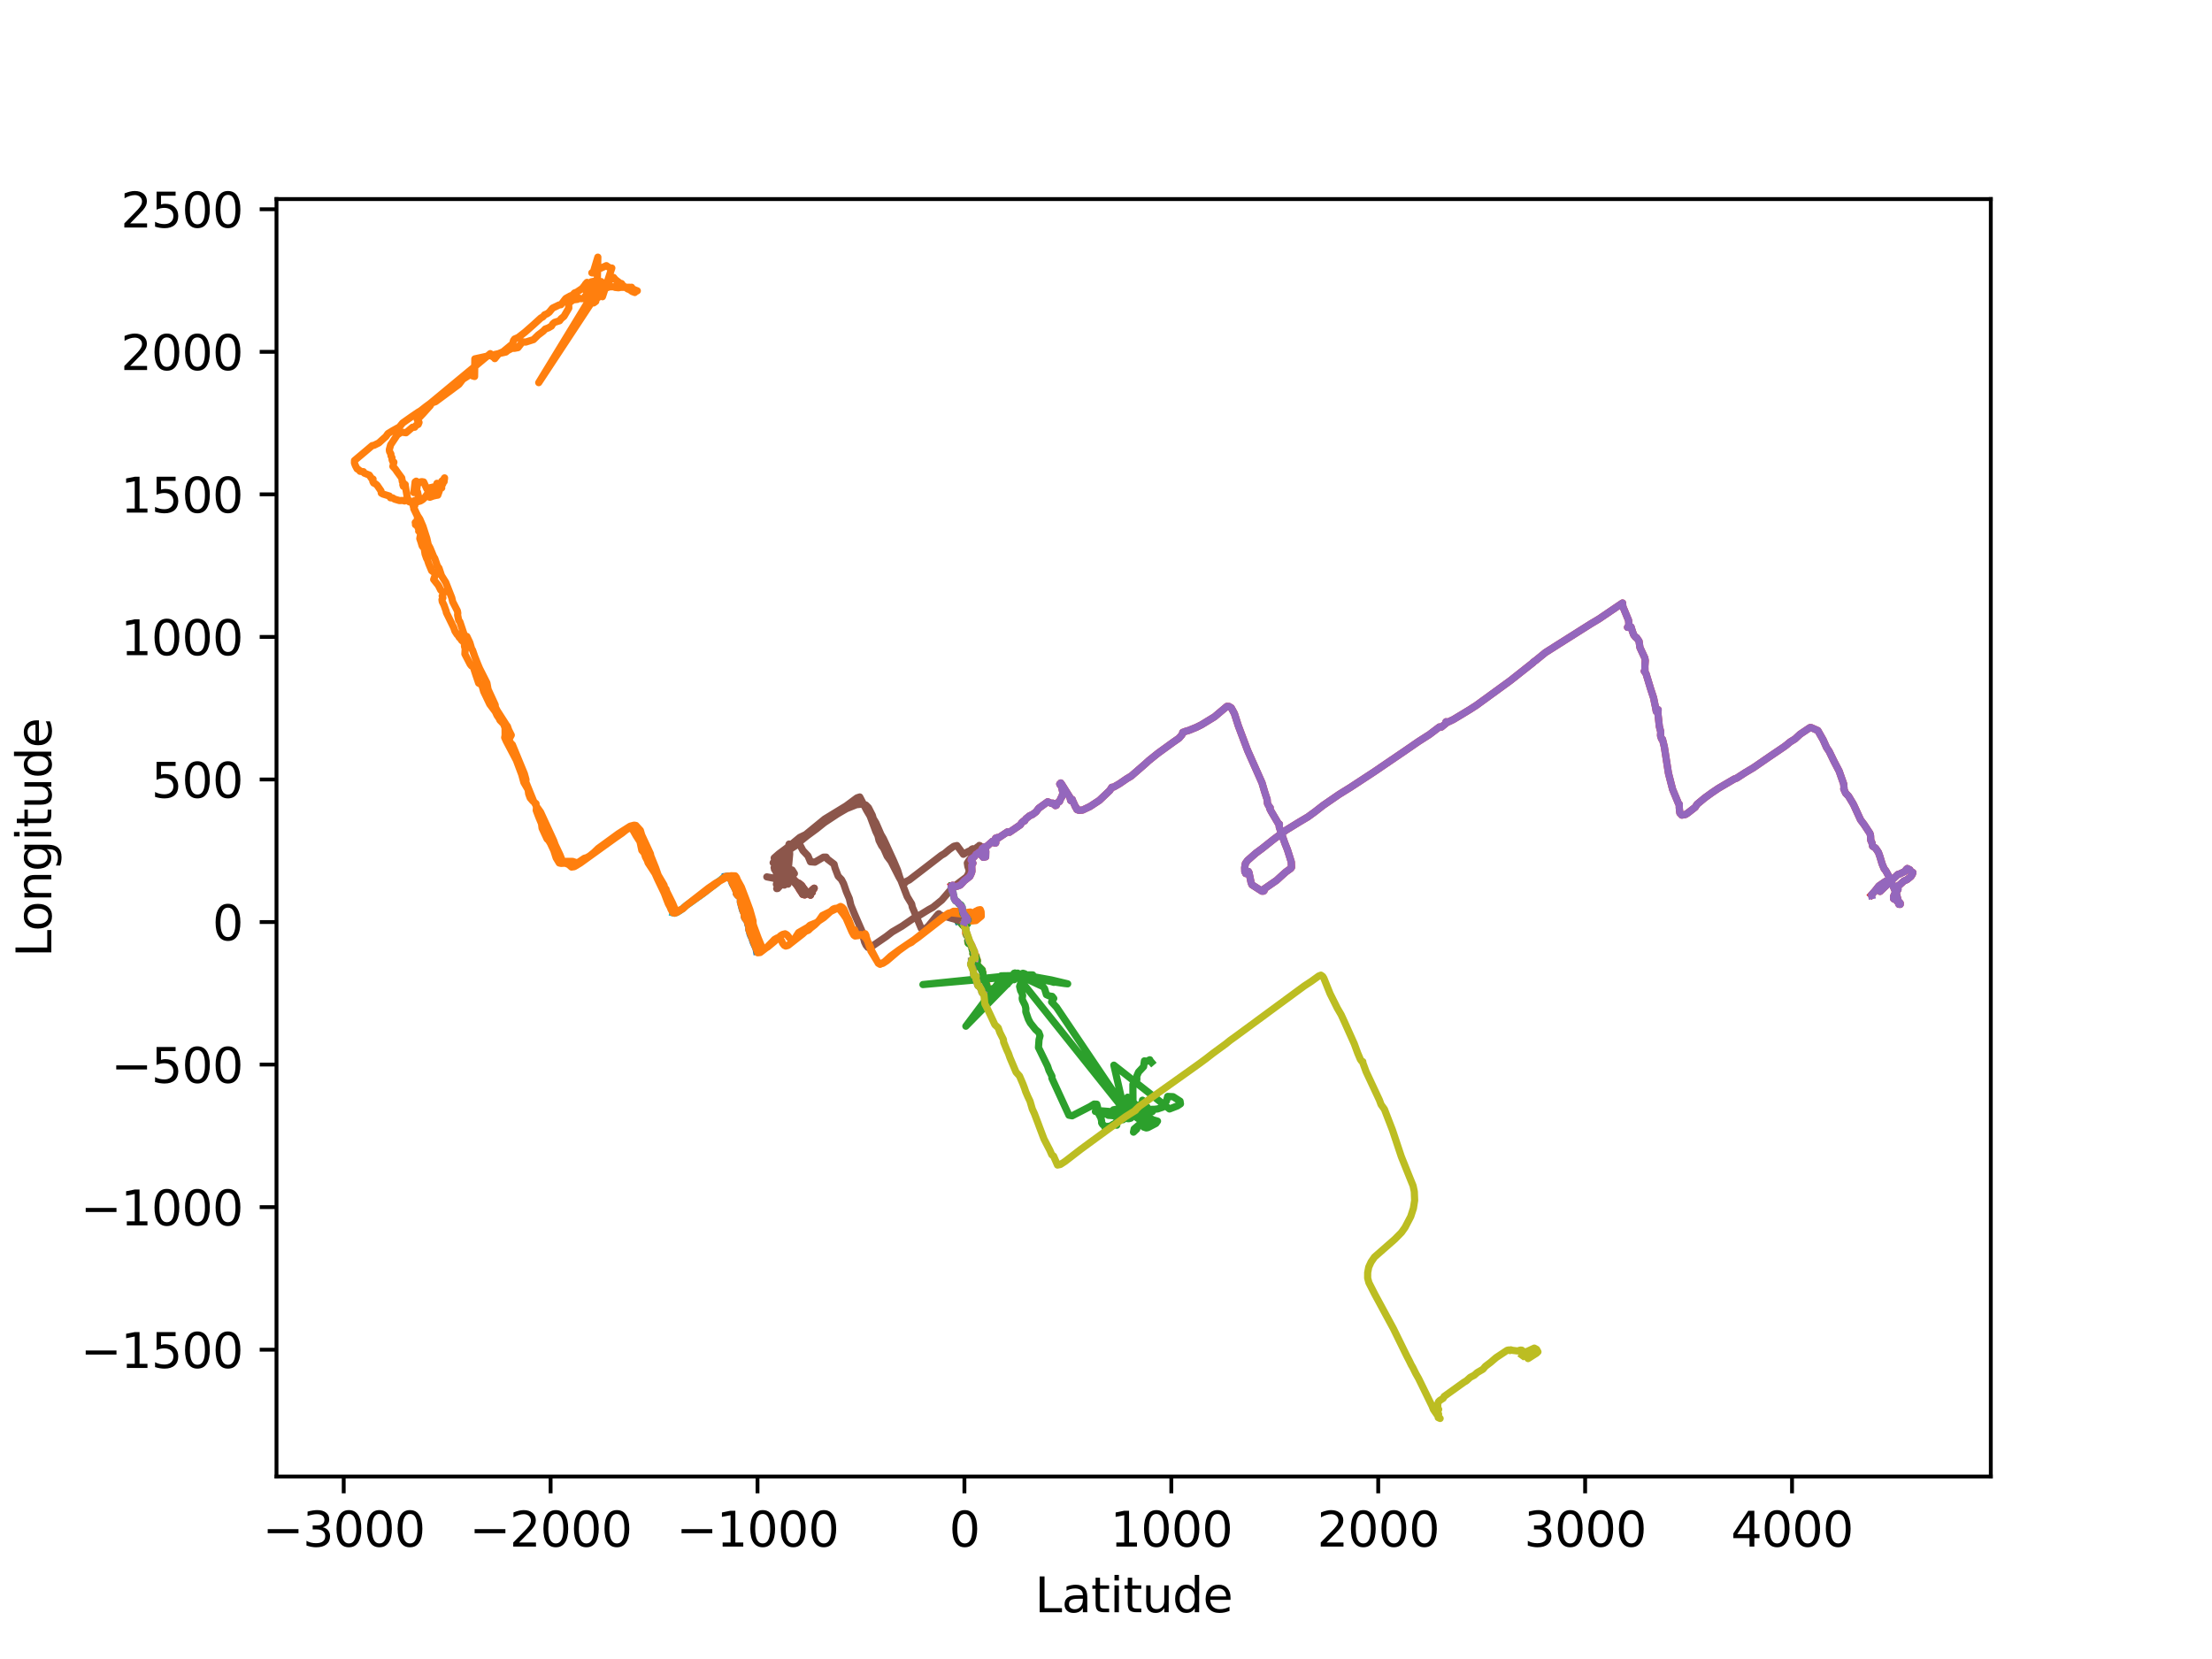 <?xml version="1.0" encoding="utf-8" standalone="no"?>
<!DOCTYPE svg PUBLIC "-//W3C//DTD SVG 1.1//EN"
  "http://www.w3.org/Graphics/SVG/1.1/DTD/svg11.dtd">
<svg xmlns:xlink="http://www.w3.org/1999/xlink" width="460.8pt" height="345.6pt" viewBox="0 0 460.8 345.6" xmlns="http://www.w3.org/2000/svg" version="1.1">
 <defs>
  <style type="text/css">*{stroke-linejoin: round; stroke-linecap: butt}</style>
 </defs>
 <g id="figure_1">
  <g id="patch_1">
   <path d="M 0 345.6 
L 460.8 345.6 
L 460.8 0 
L 0 0 
z
" style="fill: #ffffff"/>
  </g>
  <g id="axes_1">
   <g id="patch_2">
    <path d="M 57.6 307.584 
L 414.72 307.584 
L 414.72 41.472 
L 57.6 41.472 
z
" style="fill: #ffffff"/>
   </g>
   <g id="matplotlib.axis_1">
    <g id="xtick_1">
     <g id="line2d_1">
      <defs>
       <path id="me05a7cab57" d="M 0 0 
L 0 3.5 
" style="stroke: #000000; stroke-width: 0.8"/>
      </defs>
      <g>
       <use xlink:href="#me05a7cab57" x="71.601" y="307.584" style="stroke: #000000; stroke-width: 0.8"/>
      </g>
     </g>
     <g id="text_1">
      <!-- −3000 -->
      <g transform="translate(54.686 322.182)scale(0.1 -0.1)">
       <defs>
        <path id="DejaVuSans-2212" d="M 678 2272 
L 4684 2272 
L 4684 1741 
L 678 1741 
L 678 2272 
z
" transform="scale(0.016)"/>
        <path id="DejaVuSans-33" d="M 2597 2516 
Q 3050 2419 3304 2112 
Q 3559 1806 3559 1356 
Q 3559 666 3084 287 
Q 2609 -91 1734 -91 
Q 1441 -91 1130 -33 
Q 819 25 488 141 
L 488 750 
Q 750 597 1062 519 
Q 1375 441 1716 441 
Q 2309 441 2620 675 
Q 2931 909 2931 1356 
Q 2931 1769 2642 2001 
Q 2353 2234 1838 2234 
L 1294 2234 
L 1294 2753 
L 1863 2753 
Q 2328 2753 2575 2939 
Q 2822 3125 2822 3475 
Q 2822 3834 2567 4026 
Q 2313 4219 1838 4219 
Q 1578 4219 1281 4162 
Q 984 4106 628 3988 
L 628 4550 
Q 988 4650 1302 4700 
Q 1616 4750 1894 4750 
Q 2613 4750 3031 4423 
Q 3450 4097 3450 3541 
Q 3450 3153 3228 2886 
Q 3006 2619 2597 2516 
z
" transform="scale(0.016)"/>
        <path id="DejaVuSans-30" d="M 2034 4250 
Q 1547 4250 1301 3770 
Q 1056 3291 1056 2328 
Q 1056 1369 1301 889 
Q 1547 409 2034 409 
Q 2525 409 2770 889 
Q 3016 1369 3016 2328 
Q 3016 3291 2770 3770 
Q 2525 4250 2034 4250 
z
M 2034 4750 
Q 2819 4750 3233 4129 
Q 3647 3509 3647 2328 
Q 3647 1150 3233 529 
Q 2819 -91 2034 -91 
Q 1250 -91 836 529 
Q 422 1150 422 2328 
Q 422 3509 836 4129 
Q 1250 4750 2034 4750 
z
" transform="scale(0.016)"/>
       </defs>
       <use xlink:href="#DejaVuSans-2212"/>
       <use xlink:href="#DejaVuSans-33" x="83.789"/>
       <use xlink:href="#DejaVuSans-30" x="147.412"/>
       <use xlink:href="#DejaVuSans-30" x="211.035"/>
       <use xlink:href="#DejaVuSans-30" x="274.658"/>
      </g>
     </g>
    </g>
    <g id="xtick_2">
     <g id="line2d_2">
      <g>
       <use xlink:href="#me05a7cab57" x="114.702" y="307.584" style="stroke: #000000; stroke-width: 0.8"/>
      </g>
     </g>
     <g id="text_2">
      <!-- −2000 -->
      <g transform="translate(97.788 322.182)scale(0.1 -0.1)">
       <defs>
        <path id="DejaVuSans-32" d="M 1228 531 
L 3431 531 
L 3431 0 
L 469 0 
L 469 531 
Q 828 903 1448 1529 
Q 2069 2156 2228 2338 
Q 2531 2678 2651 2914 
Q 2772 3150 2772 3378 
Q 2772 3750 2511 3984 
Q 2250 4219 1831 4219 
Q 1534 4219 1204 4116 
Q 875 4013 500 3803 
L 500 4441 
Q 881 4594 1212 4672 
Q 1544 4750 1819 4750 
Q 2544 4750 2975 4387 
Q 3406 4025 3406 3419 
Q 3406 3131 3298 2873 
Q 3191 2616 2906 2266 
Q 2828 2175 2409 1742 
Q 1991 1309 1228 531 
z
" transform="scale(0.016)"/>
       </defs>
       <use xlink:href="#DejaVuSans-2212"/>
       <use xlink:href="#DejaVuSans-32" x="83.789"/>
       <use xlink:href="#DejaVuSans-30" x="147.412"/>
       <use xlink:href="#DejaVuSans-30" x="211.035"/>
       <use xlink:href="#DejaVuSans-30" x="274.658"/>
      </g>
     </g>
    </g>
    <g id="xtick_3">
     <g id="line2d_3">
      <g>
       <use xlink:href="#me05a7cab57" x="157.804" y="307.584" style="stroke: #000000; stroke-width: 0.8"/>
      </g>
     </g>
     <g id="text_3">
      <!-- −1000 -->
      <g transform="translate(140.889 322.182)scale(0.1 -0.1)">
       <defs>
        <path id="DejaVuSans-31" d="M 794 531 
L 1825 531 
L 1825 4091 
L 703 3866 
L 703 4441 
L 1819 4666 
L 2450 4666 
L 2450 531 
L 3481 531 
L 3481 0 
L 794 0 
L 794 531 
z
" transform="scale(0.016)"/>
       </defs>
       <use xlink:href="#DejaVuSans-2212"/>
       <use xlink:href="#DejaVuSans-31" x="83.789"/>
       <use xlink:href="#DejaVuSans-30" x="147.412"/>
       <use xlink:href="#DejaVuSans-30" x="211.035"/>
       <use xlink:href="#DejaVuSans-30" x="274.658"/>
      </g>
     </g>
    </g>
    <g id="xtick_4">
     <g id="line2d_4">
      <g>
       <use xlink:href="#me05a7cab57" x="200.906" y="307.584" style="stroke: #000000; stroke-width: 0.8"/>
      </g>
     </g>
     <g id="text_4">
      <!-- 0 -->
      <g transform="translate(197.725 322.182)scale(0.1 -0.1)">
       <use xlink:href="#DejaVuSans-30"/>
      </g>
     </g>
    </g>
    <g id="xtick_5">
     <g id="line2d_5">
      <g>
       <use xlink:href="#me05a7cab57" x="244.008" y="307.584" style="stroke: #000000; stroke-width: 0.8"/>
      </g>
     </g>
     <g id="text_5">
      <!-- 1000 -->
      <g transform="translate(231.283 322.182)scale(0.1 -0.1)">
       <use xlink:href="#DejaVuSans-31"/>
       <use xlink:href="#DejaVuSans-30" x="63.623"/>
       <use xlink:href="#DejaVuSans-30" x="127.246"/>
       <use xlink:href="#DejaVuSans-30" x="190.869"/>
      </g>
     </g>
    </g>
    <g id="xtick_6">
     <g id="line2d_6">
      <g>
       <use xlink:href="#me05a7cab57" x="287.11" y="307.584" style="stroke: #000000; stroke-width: 0.8"/>
      </g>
     </g>
     <g id="text_6">
      <!-- 2000 -->
      <g transform="translate(274.385 322.182)scale(0.1 -0.1)">
       <use xlink:href="#DejaVuSans-32"/>
       <use xlink:href="#DejaVuSans-30" x="63.623"/>
       <use xlink:href="#DejaVuSans-30" x="127.246"/>
       <use xlink:href="#DejaVuSans-30" x="190.869"/>
      </g>
     </g>
    </g>
    <g id="xtick_7">
     <g id="line2d_7">
      <g>
       <use xlink:href="#me05a7cab57" x="330.212" y="307.584" style="stroke: #000000; stroke-width: 0.8"/>
      </g>
     </g>
     <g id="text_7">
      <!-- 3000 -->
      <g transform="translate(317.487 322.182)scale(0.1 -0.1)">
       <use xlink:href="#DejaVuSans-33"/>
       <use xlink:href="#DejaVuSans-30" x="63.623"/>
       <use xlink:href="#DejaVuSans-30" x="127.246"/>
       <use xlink:href="#DejaVuSans-30" x="190.869"/>
      </g>
     </g>
    </g>
    <g id="xtick_8">
     <g id="line2d_8">
      <g>
       <use xlink:href="#me05a7cab57" x="373.313" y="307.584" style="stroke: #000000; stroke-width: 0.8"/>
      </g>
     </g>
     <g id="text_8">
      <!-- 4000 -->
      <g transform="translate(360.588 322.182)scale(0.1 -0.1)">
       <defs>
        <path id="DejaVuSans-34" d="M 2419 4116 
L 825 1625 
L 2419 1625 
L 2419 4116 
z
M 2253 4666 
L 3047 4666 
L 3047 1625 
L 3713 1625 
L 3713 1100 
L 3047 1100 
L 3047 0 
L 2419 0 
L 2419 1100 
L 313 1100 
L 313 1709 
L 2253 4666 
z
" transform="scale(0.016)"/>
       </defs>
       <use xlink:href="#DejaVuSans-34"/>
       <use xlink:href="#DejaVuSans-30" x="63.623"/>
       <use xlink:href="#DejaVuSans-30" x="127.246"/>
       <use xlink:href="#DejaVuSans-30" x="190.869"/>
      </g>
     </g>
    </g>
    <g id="text_9">
     <!-- Latitude -->
     <g transform="translate(215.581 335.861)scale(0.1 -0.1)">
      <defs>
       <path id="DejaVuSans-4c" d="M 628 4666 
L 1259 4666 
L 1259 531 
L 3531 531 
L 3531 0 
L 628 0 
L 628 4666 
z
" transform="scale(0.016)"/>
       <path id="DejaVuSans-61" d="M 2194 1759 
Q 1497 1759 1228 1600 
Q 959 1441 959 1056 
Q 959 750 1161 570 
Q 1363 391 1709 391 
Q 2188 391 2477 730 
Q 2766 1069 2766 1631 
L 2766 1759 
L 2194 1759 
z
M 3341 1997 
L 3341 0 
L 2766 0 
L 2766 531 
Q 2569 213 2275 61 
Q 1981 -91 1556 -91 
Q 1019 -91 701 211 
Q 384 513 384 1019 
Q 384 1609 779 1909 
Q 1175 2209 1959 2209 
L 2766 2209 
L 2766 2266 
Q 2766 2663 2505 2880 
Q 2244 3097 1772 3097 
Q 1472 3097 1187 3025 
Q 903 2953 641 2809 
L 641 3341 
Q 956 3463 1253 3523 
Q 1550 3584 1831 3584 
Q 2591 3584 2966 3190 
Q 3341 2797 3341 1997 
z
" transform="scale(0.016)"/>
       <path id="DejaVuSans-74" d="M 1172 4494 
L 1172 3500 
L 2356 3500 
L 2356 3053 
L 1172 3053 
L 1172 1153 
Q 1172 725 1289 603 
Q 1406 481 1766 481 
L 2356 481 
L 2356 0 
L 1766 0 
Q 1100 0 847 248 
Q 594 497 594 1153 
L 594 3053 
L 172 3053 
L 172 3500 
L 594 3500 
L 594 4494 
L 1172 4494 
z
" transform="scale(0.016)"/>
       <path id="DejaVuSans-69" d="M 603 3500 
L 1178 3500 
L 1178 0 
L 603 0 
L 603 3500 
z
M 603 4863 
L 1178 4863 
L 1178 4134 
L 603 4134 
L 603 4863 
z
" transform="scale(0.016)"/>
       <path id="DejaVuSans-75" d="M 544 1381 
L 544 3500 
L 1119 3500 
L 1119 1403 
Q 1119 906 1312 657 
Q 1506 409 1894 409 
Q 2359 409 2629 706 
Q 2900 1003 2900 1516 
L 2900 3500 
L 3475 3500 
L 3475 0 
L 2900 0 
L 2900 538 
Q 2691 219 2414 64 
Q 2138 -91 1772 -91 
Q 1169 -91 856 284 
Q 544 659 544 1381 
z
M 1991 3584 
L 1991 3584 
z
" transform="scale(0.016)"/>
       <path id="DejaVuSans-64" d="M 2906 2969 
L 2906 4863 
L 3481 4863 
L 3481 0 
L 2906 0 
L 2906 525 
Q 2725 213 2448 61 
Q 2172 -91 1784 -91 
Q 1150 -91 751 415 
Q 353 922 353 1747 
Q 353 2572 751 3078 
Q 1150 3584 1784 3584 
Q 2172 3584 2448 3432 
Q 2725 3281 2906 2969 
z
M 947 1747 
Q 947 1113 1208 752 
Q 1469 391 1925 391 
Q 2381 391 2643 752 
Q 2906 1113 2906 1747 
Q 2906 2381 2643 2742 
Q 2381 3103 1925 3103 
Q 1469 3103 1208 2742 
Q 947 2381 947 1747 
z
" transform="scale(0.016)"/>
       <path id="DejaVuSans-65" d="M 3597 1894 
L 3597 1613 
L 953 1613 
Q 991 1019 1311 708 
Q 1631 397 2203 397 
Q 2534 397 2845 478 
Q 3156 559 3463 722 
L 3463 178 
Q 3153 47 2828 -22 
Q 2503 -91 2169 -91 
Q 1331 -91 842 396 
Q 353 884 353 1716 
Q 353 2575 817 3079 
Q 1281 3584 2069 3584 
Q 2775 3584 3186 3129 
Q 3597 2675 3597 1894 
z
M 3022 2063 
Q 3016 2534 2758 2815 
Q 2500 3097 2075 3097 
Q 1594 3097 1305 2825 
Q 1016 2553 972 2059 
L 3022 2063 
z
" transform="scale(0.016)"/>
      </defs>
      <use xlink:href="#DejaVuSans-4c"/>
      <use xlink:href="#DejaVuSans-61" x="55.713"/>
      <use xlink:href="#DejaVuSans-74" x="116.992"/>
      <use xlink:href="#DejaVuSans-69" x="156.201"/>
      <use xlink:href="#DejaVuSans-74" x="183.984"/>
      <use xlink:href="#DejaVuSans-75" x="223.193"/>
      <use xlink:href="#DejaVuSans-64" x="286.572"/>
      <use xlink:href="#DejaVuSans-65" x="350.049"/>
     </g>
    </g>
   </g>
   <g id="matplotlib.axis_2">
    <g id="ytick_1">
     <g id="line2d_9">
      <defs>
       <path id="m844cecc66e" d="M 0 0 
L -3.5 0 
" style="stroke: #000000; stroke-width: 0.8"/>
      </defs>
      <g>
       <use xlink:href="#m844cecc66e" x="57.6" y="281.167" style="stroke: #000000; stroke-width: 0.8"/>
      </g>
     </g>
     <g id="text_10">
      <!-- −1500 -->
      <g transform="translate(16.77 284.966)scale(0.1 -0.1)">
       <defs>
        <path id="DejaVuSans-35" d="M 691 4666 
L 3169 4666 
L 3169 4134 
L 1269 4134 
L 1269 2991 
Q 1406 3038 1543 3061 
Q 1681 3084 1819 3084 
Q 2600 3084 3056 2656 
Q 3513 2228 3513 1497 
Q 3513 744 3044 326 
Q 2575 -91 1722 -91 
Q 1428 -91 1123 -41 
Q 819 9 494 109 
L 494 744 
Q 775 591 1075 516 
Q 1375 441 1709 441 
Q 2250 441 2565 725 
Q 2881 1009 2881 1497 
Q 2881 1984 2565 2268 
Q 2250 2553 1709 2553 
Q 1456 2553 1204 2497 
Q 953 2441 691 2322 
L 691 4666 
z
" transform="scale(0.016)"/>
       </defs>
       <use xlink:href="#DejaVuSans-2212"/>
       <use xlink:href="#DejaVuSans-31" x="83.789"/>
       <use xlink:href="#DejaVuSans-35" x="147.412"/>
       <use xlink:href="#DejaVuSans-30" x="211.035"/>
       <use xlink:href="#DejaVuSans-30" x="274.658"/>
      </g>
     </g>
    </g>
    <g id="ytick_2">
     <g id="line2d_10">
      <g>
       <use xlink:href="#m844cecc66e" x="57.6" y="251.47" style="stroke: #000000; stroke-width: 0.8"/>
      </g>
     </g>
     <g id="text_11">
      <!-- −1000 -->
      <g transform="translate(16.77 255.269)scale(0.1 -0.1)">
       <use xlink:href="#DejaVuSans-2212"/>
       <use xlink:href="#DejaVuSans-31" x="83.789"/>
       <use xlink:href="#DejaVuSans-30" x="147.412"/>
       <use xlink:href="#DejaVuSans-30" x="211.035"/>
       <use xlink:href="#DejaVuSans-30" x="274.658"/>
      </g>
     </g>
    </g>
    <g id="ytick_3">
     <g id="line2d_11">
      <g>
       <use xlink:href="#m844cecc66e" x="57.6" y="221.772" style="stroke: #000000; stroke-width: 0.8"/>
      </g>
     </g>
     <g id="text_12">
      <!-- −500 -->
      <g transform="translate(23.133 225.572)scale(0.1 -0.1)">
       <use xlink:href="#DejaVuSans-2212"/>
       <use xlink:href="#DejaVuSans-35" x="83.789"/>
       <use xlink:href="#DejaVuSans-30" x="147.412"/>
       <use xlink:href="#DejaVuSans-30" x="211.035"/>
      </g>
     </g>
    </g>
    <g id="ytick_4">
     <g id="line2d_12">
      <g>
       <use xlink:href="#m844cecc66e" x="57.6" y="192.075" style="stroke: #000000; stroke-width: 0.8"/>
      </g>
     </g>
     <g id="text_13">
      <!-- 0 -->
      <g transform="translate(44.237 195.875)scale(0.1 -0.1)">
       <use xlink:href="#DejaVuSans-30"/>
      </g>
     </g>
    </g>
    <g id="ytick_5">
     <g id="line2d_13">
      <g>
       <use xlink:href="#m844cecc66e" x="57.6" y="162.378" style="stroke: #000000; stroke-width: 0.8"/>
      </g>
     </g>
     <g id="text_14">
      <!-- 500 -->
      <g transform="translate(31.512 166.177)scale(0.1 -0.1)">
       <use xlink:href="#DejaVuSans-35"/>
       <use xlink:href="#DejaVuSans-30" x="63.623"/>
       <use xlink:href="#DejaVuSans-30" x="127.246"/>
      </g>
     </g>
    </g>
    <g id="ytick_6">
     <g id="line2d_14">
      <g>
       <use xlink:href="#m844cecc66e" x="57.6" y="132.681" style="stroke: #000000; stroke-width: 0.8"/>
      </g>
     </g>
     <g id="text_15">
      <!-- 1000 -->
      <g transform="translate(25.15 136.48)scale(0.1 -0.1)">
       <use xlink:href="#DejaVuSans-31"/>
       <use xlink:href="#DejaVuSans-30" x="63.623"/>
       <use xlink:href="#DejaVuSans-30" x="127.246"/>
       <use xlink:href="#DejaVuSans-30" x="190.869"/>
      </g>
     </g>
    </g>
    <g id="ytick_7">
     <g id="line2d_15">
      <g>
       <use xlink:href="#m844cecc66e" x="57.6" y="102.984" style="stroke: #000000; stroke-width: 0.8"/>
      </g>
     </g>
     <g id="text_16">
      <!-- 1500 -->
      <g transform="translate(25.15 106.783)scale(0.1 -0.1)">
       <use xlink:href="#DejaVuSans-31"/>
       <use xlink:href="#DejaVuSans-35" x="63.623"/>
       <use xlink:href="#DejaVuSans-30" x="127.246"/>
       <use xlink:href="#DejaVuSans-30" x="190.869"/>
      </g>
     </g>
    </g>
    <g id="ytick_8">
     <g id="line2d_16">
      <g>
       <use xlink:href="#m844cecc66e" x="57.6" y="73.287" style="stroke: #000000; stroke-width: 0.8"/>
      </g>
     </g>
     <g id="text_17">
      <!-- 2000 -->
      <g transform="translate(25.15 77.086)scale(0.1 -0.1)">
       <use xlink:href="#DejaVuSans-32"/>
       <use xlink:href="#DejaVuSans-30" x="63.623"/>
       <use xlink:href="#DejaVuSans-30" x="127.246"/>
       <use xlink:href="#DejaVuSans-30" x="190.869"/>
      </g>
     </g>
    </g>
    <g id="ytick_9">
     <g id="line2d_17">
      <g>
       <use xlink:href="#m844cecc66e" x="57.6" y="43.59" style="stroke: #000000; stroke-width: 0.8"/>
      </g>
     </g>
     <g id="text_18">
      <!-- 2500 -->
      <g transform="translate(25.15 47.389)scale(0.1 -0.1)">
       <use xlink:href="#DejaVuSans-32"/>
       <use xlink:href="#DejaVuSans-35" x="63.623"/>
       <use xlink:href="#DejaVuSans-30" x="127.246"/>
       <use xlink:href="#DejaVuSans-30" x="190.869"/>
      </g>
     </g>
    </g>
    <g id="text_19">
     <!-- Longitude -->
     <g transform="translate(10.691 199.398)rotate(-90)scale(0.1 -0.1)">
      <defs>
       <path id="DejaVuSans-6f" d="M 1959 3097 
Q 1497 3097 1228 2736 
Q 959 2375 959 1747 
Q 959 1119 1226 758 
Q 1494 397 1959 397 
Q 2419 397 2687 759 
Q 2956 1122 2956 1747 
Q 2956 2369 2687 2733 
Q 2419 3097 1959 3097 
z
M 1959 3584 
Q 2709 3584 3137 3096 
Q 3566 2609 3566 1747 
Q 3566 888 3137 398 
Q 2709 -91 1959 -91 
Q 1206 -91 779 398 
Q 353 888 353 1747 
Q 353 2609 779 3096 
Q 1206 3584 1959 3584 
z
" transform="scale(0.016)"/>
       <path id="DejaVuSans-6e" d="M 3513 2113 
L 3513 0 
L 2938 0 
L 2938 2094 
Q 2938 2591 2744 2837 
Q 2550 3084 2163 3084 
Q 1697 3084 1428 2787 
Q 1159 2491 1159 1978 
L 1159 0 
L 581 0 
L 581 3500 
L 1159 3500 
L 1159 2956 
Q 1366 3272 1645 3428 
Q 1925 3584 2291 3584 
Q 2894 3584 3203 3211 
Q 3513 2838 3513 2113 
z
" transform="scale(0.016)"/>
       <path id="DejaVuSans-67" d="M 2906 1791 
Q 2906 2416 2648 2759 
Q 2391 3103 1925 3103 
Q 1463 3103 1205 2759 
Q 947 2416 947 1791 
Q 947 1169 1205 825 
Q 1463 481 1925 481 
Q 2391 481 2648 825 
Q 2906 1169 2906 1791 
z
M 3481 434 
Q 3481 -459 3084 -895 
Q 2688 -1331 1869 -1331 
Q 1566 -1331 1297 -1286 
Q 1028 -1241 775 -1147 
L 775 -588 
Q 1028 -725 1275 -790 
Q 1522 -856 1778 -856 
Q 2344 -856 2625 -561 
Q 2906 -266 2906 331 
L 2906 616 
Q 2728 306 2450 153 
Q 2172 0 1784 0 
Q 1141 0 747 490 
Q 353 981 353 1791 
Q 353 2603 747 3093 
Q 1141 3584 1784 3584 
Q 2172 3584 2450 3431 
Q 2728 3278 2906 2969 
L 2906 3500 
L 3481 3500 
L 3481 434 
z
" transform="scale(0.016)"/>
      </defs>
      <use xlink:href="#DejaVuSans-4c"/>
      <use xlink:href="#DejaVuSans-6f" x="53.963"/>
      <use xlink:href="#DejaVuSans-6e" x="115.145"/>
      <use xlink:href="#DejaVuSans-67" x="178.523"/>
      <use xlink:href="#DejaVuSans-69" x="242"/>
      <use xlink:href="#DejaVuSans-74" x="269.783"/>
      <use xlink:href="#DejaVuSans-75" x="308.992"/>
      <use xlink:href="#DejaVuSans-64" x="372.371"/>
      <use xlink:href="#DejaVuSans-65" x="435.848"/>
     </g>
    </g>
   </g>
   <g id="line2d_18">
    <path d="M 199.504 191.843 
L 199.226 191.194 
L 199.527 191.121 
L 199.19 191.072 
L 198.98 190.67 
L 199.065 190.418 
L 199.023 190.243 
L 199.022 190.068 
L 198.978 190.094 
L 198.952 190.069 
L 198.956 190.137 
L 198.959 190.144 
L 198.947 190.157 
L 198.949 190.151 
L 198.958 190.117 
L 198.958 190.117 
L 198.976 190.123 
L 198.938 190.164 
L 198.915 190.17 
L 198.912 190.162 
L 198.923 190.146 
L 198.939 190.134 
L 198.939 190.134 
L 198.93 190.131 
L 198.97 190.142 
L 199.082 190.189 
L 199.139 190.325 
L 199.141 190.39 
L 199.141 190.39 
L 199.135 190.418 
" clip-path="url(#pb0205da282)" style="fill: none; stroke: #1f77b4; stroke-width: 1.5; stroke-linecap: square"/>
   </g>
   <g id="line2d_19">
    <path d="M 199.982 191.488 
L 199.837 191.71 
L 199.853 191.927 
L 200.066 192.155 
L 200.388 192.377 
L 200.391 192.545 
L 200.53 192.706 
L 200.678 192.809 
L 200.845 192.955 
L 201.072 193.075 
L 201.155 193.397 
L 201.179 193.67 
L 201.166 194.1 
L 201.131 194.38 
L 201.238 194.643 
L 201.385 194.893 
L 201.572 195.116 
L 201.679 195.427 
L 201.674 195.653 
L 201.604 195.947 
L 201.624 196.379 
L 201.727 196.517 
L 201.953 196.633 
L 202.022 196.562 
L 202.329 196.883 
L 202.44 197.168 
L 202.474 197.377 
L 202.508 197.746 
L 202.71 198.252 
L 202.771 198.547 
L 202.671 198.691 
L 202.794 198.735 
L 203.046 198.867 
L 203.216 199.044 
L 203.33 199.099 
L 203.33 199.099 
L 203.347 199.068 
L 203.299 199.229 
L 203.478 199.718 
L 203.617 200.002 
L 203.611 200.201 
L 203.533 200.372 
L 203.422 200.495 
L 203.47 200.529 
L 203.558 200.819 
L 203.711 201.141 
L 204.052 201.52 
L 204.425 201.853 
L 204.622 202.059 
L 204.495 202.16 
L 204.737 202.573 
L 204.733 202.926 
L 204.726 203.272 
L 204.801 203.391 
L 204.856 203.647 
L 204.896 203.895 
L 205.077 204.283 
L 205.222 204.539 
L 205.363 204.831 
L 205.565 204.959 
L 205.573 205.049 
L 205.579 205.248 
L 205.643 205.541 
L 205.69 205.831 
L 205.782 206.156 
L 205.934 206.237 
L 206.113 206.234 
" clip-path="url(#pb0205da282)" style="fill: none; stroke: #ff7f0e; stroke-width: 1.5; stroke-linecap: square"/>
   </g>
   <g id="line2d_20">
    <path d="M 200.906 192.075 
L 200.839 192.254 
L 201.561 192.462 
L 200.085 191.967 
L 200.29 192.003 
L 200.456 191.998 
L 200.375 191.543 
L 200.33 191.601 
L 200.275 191.72 
L 199.504 191.843 
L 199.226 191.194 
L 199.527 191.121 
L 199.19 191.072 
L 198.98 190.67 
L 199.023 190.243 
L 198.952 190.069 
L 199.082 190.189 
L 199.135 190.418 
L 199.12 190.58 
L 199.711 191.166 
L 199.982 191.488 
L 199.837 191.71 
L 199.853 191.927 
L 201.155 193.397 
L 201.385 194.893 
L 201.572 195.116 
L 201.674 195.653 
L 201.604 195.947 
L 201.727 196.517 
L 202.329 196.883 
L 202.474 197.377 
L 202.508 197.746 
L 202.771 198.547 
L 202.671 198.691 
L 203.046 198.867 
L 203.299 199.229 
L 203.611 200.201 
L 203.47 200.529 
L 203.711 201.141 
L 204.622 202.059 
L 204.495 202.16 
L 204.737 202.573 
L 204.801 203.391 
L 205.077 204.283 
L 205.579 205.248 
L 205.782 206.156 
L 206.113 206.234 
L 206.278 206.226 
L 206.741 205.952 
L 206.978 205.881 
L 207.455 205.603 
L 207.792 205.629 
L 208.021 205.548 
L 207.975 205.717 
L 207.817 205.835 
L 207.586 205.864 
L 207.656 205.717 
L 208.193 205.365 
L 209.873 205.034 
L 209.735 204.195 
L 209.924 203.853 
L 211.24 203.685 
L 211.248 204.097 
L 208.567 203.281 
L 211.957 203.23 
L 211.545 203.245 
L 201.206 213.776 
L 208.762 203.698 
L 211.515 203.242 
L 211.233 203.198 
L 211.204 202.971 
L 211.257 202.741 
L 211.438 202.821 
L 211.45 203.05 
L 211.808 203.18 
L 211.775 203.122 
L 211.819 202.936 
L 212.008 202.721 
L 212.588 203.093 
L 212.539 203.288 
L 212.542 203.205 
L 211.418 203.313 
L 211.438 203.451 
L 211.905 203.246 
L 212.267 203.26 
L 212.426 203.407 
L 212.409 203.371 
L 211.854 203.262 
L 211.888 203.243 
L 213.093 202.744 
L 213.482 202.858 
L 213.08 203.208 
L 212.444 203.196 
L 212.371 203.118 
L 211.638 203.059 
L 211.37 202.919 
L 211.443 202.689 
L 211.434 202.696 
L 211.609 202.832 
L 212.178 203.07 
L 212.533 203.088 
L 212.636 203.364 
L 212.805 203.457 
L 214.065 203.441 
L 214.868 203.386 
L 218.973 204.13 
L 222.416 204.947 
L 221.735 204.876 
L 219.754 204.583 
L 219.55 204.641 
L 218.862 204.438 
L 214.532 203.681 
L 213.268 203.184 
L 213.179 202.96 
L 192.265 205.1 
L 215.139 203.092 
L 213.392 203.075 
L 213.054 203.206 
L 212.932 203.948 
L 212.405 205.492 
L 212.617 206.37 
L 212.88 206.849 
L 213.034 207.369 
L 212.937 207.98 
L 213.013 208.35 
L 213.553 209.421 
L 213.705 210.071 
L 213.694 210.784 
L 214.227 212.325 
L 214.628 213.089 
L 215.719 214.462 
L 216.389 215.061 
L 216.66 215.781 
L 216.448 216.594 
L 216.334 218.216 
L 218.232 222.109 
L 218.527 223.001 
L 219.141 224.208 
L 219.125 224.598 
L 222.676 232.319 
L 223.347 232.444 
L 227.053 230.537 
L 227.929 229.998 
L 228.479 230.025 
L 228.648 230.668 
L 228.655 231.326 
L 228.816 231.889 
L 229.341 232.905 
L 229.488 233.52 
L 229.491 233.906 
L 229.697 234.249 
L 230.023 234.486 
L 230.309 235.135 
L 230.315 235.126 
L 230.736 234.645 
L 231.287 234.596 
L 231.996 234.151 
L 232.643 234.401 
L 232.459 234.233 
L 232.317 234.007 
L 232.641 233.611 
L 232.818 232.951 
L 233.374 233.187 
L 233.953 233.248 
L 234.084 232.907 
L 235.563 232.931 
L 235.121 233.057 
L 234.376 232.945 
L 234.413 232.863 
L 234.05 232.627 
L 233.763 232.581 
L 233.086 232.692 
L 233.203 232.825 
L 232.962 232.701 
L 231.819 232.404 
L 230.865 232.335 
L 231.028 232.209 
L 231.471 232.244 
L 231.46 232.327 
L 231.318 232.367 
L 232.173 232.135 
L 232.654 232.186 
L 230.891 232.033 
L 230.024 231.989 
L 230.312 231.902 
L 229.399 232.131 
L 230.999 232.035 
L 230.999 232.035 
L 231.15 231.942 
L 231.147 231.958 
L 230.724 231.839 
L 230.896 231.817 
L 231.276 231.633 
L 232.575 231.691 
L 232.82 231.575 
L 233.268 231.682 
L 232.852 231.62 
L 232.244 231.727 
L 232.241 231.639 
L 229.457 231.414 
L 228.189 231.544 
L 229.472 231.489 
L 231.368 231.764 
L 233.221 231.563 
L 233.729 231.643 
L 233.41 231.68 
L 232.7 231.88 
L 232.789 231.796 
L 234.778 230.914 
L 236.3 229.838 
L 236.173 230.602 
L 236.606 230.643 
L 236.745 230.496 
L 237.499 230.12 
L 237.96 229.739 
L 237.954 229.904 
L 237.552 230.974 
L 237.851 230.827 
L 237.918 230.923 
L 238.533 231.153 
L 237.999 229.196 
L 237.952 230.55 
L 238.922 230.571 
L 238.891 230.62 
L 239.212 230.946 
L 239.51 231.103 
L 240.551 231.081 
L 241.167 231.006 
L 242.244 230.641 
L 242.366 230.502 
L 242.493 229.942 
L 242.979 229.392 
L 243.253 228.409 
L 244.378 228.462 
L 245.826 229.394 
L 245.913 229.955 
L 245.279 230.378 
L 243.629 231.019 
L 232.039 221.895 
L 234.301 231.741 
L 234.556 231.86 
L 235.014 231.709 
L 235.587 231.845 
L 235.804 231.971 
L 236.605 232.022 
L 240.044 231.573 
L 239.362 231.327 
L 237.742 231.323 
L 237.76 231.396 
L 238.743 231.92 
L 239.446 232.829 
L 240.122 233.263 
L 241.131 233.551 
L 240.788 234.036 
L 239.126 234.904 
L 238.79 234.972 
L 238.245 234.789 
L 238.641 234.637 
L 239.01 234.305 
L 238.997 233.883 
L 238.321 233.505 
L 237.227 233.001 
L 237.951 231.791 
L 238.808 231.051 
L 237.576 231.053 
L 237.249 230.645 
L 236.138 230.55 
L 235.828 230.051 
L 235.37 229.619 
L 234.615 229.296 
L 233.258 229.349 
L 220.088 209.826 
L 219.066 208.713 
L 219.518 207.998 
L 219.187 207.565 
L 218.564 207.473 
L 217.986 207.209 
L 217.602 205.936 
L 217.214 205.471 
L 216.709 205.262 
L 211.459 202.802 
L 211.558 202.905 
L 234.46 231.57 
L 234.251 231.694 
L 234.929 231.483 
L 235.347 231.587 
L 235.607 231.376 
L 235.477 230.797 
L 235.502 231.254 
L 235.357 231.205 
L 235.283 231.91 
L 234.847 231.984 
L 233.938 231.462 
L 233.62 231.385 
L 233.703 231.343 
L 233.744 231.296 
L 233.455 231.36 
L 232.533 231.221 
L 232.746 231.038 
L 231.953 231.191 
L 232.962 231.114 
L 233.119 231.163 
L 234.203 231.32 
L 234.166 231.411 
L 234.288 231.536 
L 234.262 231.45 
L 234.347 231.335 
L 234.266 231.291 
L 234.318 231.241 
L 234.667 230.776 
L 234.714 230.701 
L 234.647 230.903 
L 234.818 231.242 
L 234.694 231.378 
L 234.44 231.513 
L 234.813 231.344 
L 234.666 231.151 
L 234.597 231.231 
L 236.12 232.007 
L 236.464 232.554 
L 237.074 233.01 
L 238.053 233.352 
L 238.03 233.595 
L 236.93 234.752 
L 236.803 235.208 
L 236.126 235.845 
L 236.267 235.176 
L 239.306 232.611 
L 236.362 231.515 
L 234.594 231.384 
L 234.618 231.245 
L 234.615 231.02 
L 235.142 229.704 
L 234.914 228.566 
L 236.024 230.301 
L 236 225.898 
L 236.734 225.445 
L 236.825 224.866 
L 236.806 224.197 
L 237.175 223.33 
L 238.234 222.196 
L 238.406 220.998 
L 238.662 221.051 
L 238.802 221.131 
L 238.791 221.134 
L 239.524 220.771 
L 239.563 220.925 
L 239.893 221.307 
L 239.893 221.307 
" clip-path="url(#pb0205da282)" style="fill: none; stroke: #2ca02c; stroke-width: 1.5; stroke-linecap: square"/>
   </g>
   <g id="line2d_21">
    <path d="M 164.113 183.006 
L 164.415 183.198 
L 164.688 183.182 
L 165.027 183.032 
L 165.323 183.124 
L 165.413 183.261 
L 165.492 183.368 
L 165.584 183.51 
L 165.497 183.815 
L 165.733 184.071 
L 165.994 184.377 
L 166.207 184.709 
L 166.41 185.045 
L 166.591 185.39 
L 166.942 185.842 
L 167.214 186.315 
L 167.632 186.429 
L 168.046 186.236 
L 168.672 185.88 
L 168.797 185.828 
L 168.76 185.83 
L 168.798 185.775 
L 168.992 185.586 
L 169.255 185.36 
L 169.514 185.226 
L 169.612 185.031 
L 169.243 185.315 
L 169.006 185.681 
L 169.221 185.88 
L 168.921 186.028 
L 168.843 186.483 
L 168.217 186.015 
L 167.717 185.456 
L 167.333 184.946 
L 167.008 184.462 
L 166.5 184.041 
L 165.971 183.8 
L 165.64 183.505 
" clip-path="url(#pb0205da282)" style="fill: none; stroke: #d62728; stroke-width: 1.5; stroke-linecap: square"/>
   </g>
   <g id="line2d_22">
    <path d="M 165.298 183.558 
L 165.042 183.278 
L 165.08 182.915 
L 164.754 182.669 
L 164.495 182.519 
L 164.479 182.43 
L 164.186 181.806 
L 163.882 180.914 
L 163.739 179.969 
L 163.874 178.94 
L 163.989 178.108 
L 164.174 178.02 
L 164.217 177.934 
L 164.214 177.926 
L 164.21 177.915 
L 164.215 177.916 
L 164.213 177.899 
L 164.208 177.874 
L 164.204 177.853 
L 164.195 177.826 
L 164.185 177.799 
L 164.173 177.779 
L 164.173 177.779 
L 164.168 177.763 
L 164.167 177.716 
L 164.253 177.601 
L 164.253 177.601 
L 164.244 177.575 
L 164.196 177.512 
L 164.167 177.475 
L 164.152 177.467 
L 164.143 177.454 
L 164.143 177.454 
L 164.142 177.464 
L 164.151 177.51 
L 164.128 177.516 
L 164.109 177.496 
L 164.109 177.496 
L 164.087 177.482 
L 164.123 177.581 
" clip-path="url(#pb0205da282)" style="fill: none; stroke: #9467bd; stroke-width: 1.5; stroke-linecap: square"/>
   </g>
   <g id="line2d_23">
    <path d="M 200.906 192.075 
L 195.389 190.478 
L 195.574 190.343 
L 195.111 190.81 
L 193.358 192.976 
L 192.566 193.587 
L 191.903 193.385 
L 190.35 189.664 
L 190.048 188.97 
L 189.923 188.326 
L 188.983 186.779 
L 187.424 182.735 
L 186.983 181.278 
L 186.144 179.306 
L 184.7 176.151 
L 184.018 174.684 
L 183.523 173.852 
L 182.469 171.42 
L 181.924 170.527 
L 181.725 169.848 
L 180.913 168.247 
L 180.346 167.685 
L 179.335 167.537 
L 178.402 167.633 
L 176.316 168.472 
L 174.48 169.544 
L 171.71 171.376 
L 170.085 172.682 
L 168.156 174.097 
L 164.411 177.095 
L 163.564 177.953 
L 162.607 179.496 
L 162.799 179.654 
L 162.638 179.479 
L 162.384 179.468 
L 162.286 179.208 
L 161.946 179.207 
L 162.169 179.065 
L 162.341 179.019 
L 163.816 179.59 
L 163.133 179.478 
L 163.165 179.556 
L 163.193 179.873 
L 163.008 179.838 
L 163.974 180.69 
L 164.156 181.414 
L 164.113 183.006 
L 164.415 183.198 
L 164.688 183.182 
L 165.027 183.032 
L 165.413 183.261 
L 165.584 183.51 
L 165.497 183.815 
L 166.207 184.709 
L 167.214 186.315 
L 167.632 186.429 
L 168.798 185.775 
L 169.612 185.031 
L 169.006 185.681 
L 169.221 185.88 
L 168.921 186.028 
L 168.843 186.483 
L 168.217 186.015 
L 167.333 184.946 
L 167.008 184.462 
L 166.5 184.041 
L 165.971 183.8 
L 165.64 183.505 
L 165.298 183.558 
L 165.042 183.278 
L 165.08 182.915 
L 164.479 182.43 
L 163.882 180.914 
L 163.739 179.969 
L 163.989 178.108 
L 164.213 177.899 
L 164.143 177.454 
L 164.123 177.581 
L 164.324 177.079 
L 166.093 175.949 
L 166.529 175.988 
L 166.713 176.147 
L 167.262 177.184 
L 168.308 178.285 
L 168.832 179.528 
L 169.771 179.599 
L 171.541 178.562 
L 172.095 178.554 
L 172.336 178.939 
L 173.754 180.024 
L 173.947 180.801 
L 174.608 182.529 
L 175.297 183.239 
L 175.739 184.093 
L 176.31 185.751 
L 176.93 187.194 
L 177.248 188.559 
L 177.989 190.361 
L 179.79 194.509 
L 179.877 195.355 
L 180.113 196.241 
L 180.432 196.914 
L 180.796 197.357 
L 181.624 197.153 
L 184.634 195.087 
L 185.855 194.141 
L 187.886 192.954 
L 190.561 191.117 
L 191.371 190.773 
L 193.506 189.465 
L 194.348 189.004 
L 196.185 187.515 
L 198.467 184.87 
L 201.334 182.703 
L 201.661 182.187 
L 201.877 181.58 
L 201.851 181.143 
L 201.623 180.507 
L 201.512 179.787 
L 201.875 179.199 
L 202.993 178.001 
L 203.048 177.22 
L 203.674 177.011 
L 203.746 176.791 
L 204.352 176.596 
L 204.433 176.684 
L 204.48 176.77 
L 204.328 176.722 
L 203.83 177.218 
L 203.353 177.59 
L 203.286 177.678 
L 204.023 177.801 
L 203.315 177.175 
L 203.769 176.364 
L 203.973 176.338 
L 204.009 176.12 
L 204.135 176.162 
L 204.04 176.217 
L 203.602 176.435 
L 202.888 177.149 
L 202.97 177.15 
L 202.998 177.193 
L 202.694 176.803 
L 202.453 176.896 
L 202.16 177.186 
L 201.665 177.395 
L 200.686 177.963 
L 200.231 177.335 
L 199.349 176.146 
L 198.708 176.289 
L 197.793 176.932 
L 196.75 177.804 
L 196.102 178.179 
L 192.243 181.155 
L 189.426 183.312 
L 188.742 183.655 
L 188.363 184.094 
L 187.998 183.968 
L 187.324 182.785 
L 185.624 179.453 
L 184.819 178.386 
L 184.239 177.067 
L 184.006 176.601 
L 183.688 176.216 
L 183.116 175.081 
L 182.889 174.094 
L 182.453 173.212 
L 181.25 169.987 
L 180.551 168.815 
L 179.103 166.023 
L 178.534 166.207 
L 177.508 166.968 
L 176.262 167.889 
L 171.798 170.619 
L 167.834 173.862 
L 166.621 174.443 
L 164.499 176.198 
L 162.253 177.871 
L 161.282 178.727 
L 161.325 178.939 
L 161.632 179.109 
L 161.063 179.715 
L 161.152 179.744 
L 161.534 179.976 
L 161.609 180.276 
L 161.34 181.103 
L 161.456 181.015 
L 162.728 181.213 
L 162.941 180.916 
L 162.961 180.803 
L 163.037 180.955 
L 162.134 180.974 
L 162.136 181.129 
L 161.975 181.262 
L 161.927 181.447 
L 161.934 181.409 
L 162.349 181.652 
L 162.502 181.827 
L 163.045 181.915 
L 162.995 181.741 
L 162.68 181.274 
L 162.544 181.168 
L 162.301 180.813 
L 162.232 180.94 
L 161.704 180.277 
L 161.553 180.92 
L 161.519 180.905 
L 161.263 180.739 
L 161.448 181.152 
L 161.935 182.256 
L 163.253 183.588 
L 164.152 184.05 
L 164.162 184.181 
L 164.089 183.965 
L 164.131 184.05 
L 164.279 183.765 
L 164.194 183.472 
L 159.744 182.67 
L 161.976 183.113 
L 162.584 183.438 
L 162.997 183.492 
L 162.558 182.783 
L 162.358 183.275 
L 162.363 183.243 
L 162.609 183.037 
L 162.921 181.82 
L 163.007 182.083 
L 163.068 182.023 
L 163.255 182.18 
L 163.965 181.829 
L 163.5 182.633 
L 163.165 182.592 
L 163.191 182.674 
L 163.277 183.164 
L 162.993 183.434 
L 162.798 183.349 
L 162.964 183.274 
L 163.587 183.55 
L 163.736 183.121 
L 163.883 183.438 
L 164.011 184.113 
L 163.839 183.875 
L 163.401 184.378 
L 162.912 184.28 
L 162.413 183.531 
L 162.422 182.473 
L 162.303 182.507 
L 162.392 182.811 
L 161.427 183.066 
L 162.008 182.334 
L 162.744 180.71 
L 162.918 180.899 
L 162.788 182.716 
L 162.964 182.397 
L 162.978 181.966 
L 161.734 184.217 
L 162.404 182.49 
L 162.606 181.775 
L 162.8 181.301 
L 162.916 181.109 
L 162.907 181.119 
L 162.887 180.47 
L 163.317 180.641 
L 163.098 180.715 
L 163.095 180.627 
L 163.174 180.516 
L 165.484 181.987 
L 165.01 181.239 
L 164.062 180.995 
L 163.737 180.876 
L 163.22 181.204 
L 163.241 182.758 
L 163.526 183.127 
L 163.589 183.051 
L 163.76 183.015 
L 163.968 182.556 
L 163.997 181.712 
L 164.228 180.863 
L 164.5 177.925 
L 164.383 175.831 
L 162.211 183.835 
L 162.02 184.879 
L 161.806 185.115 
L 162.007 185.082 
L 162.502 184.531 
L 162.736 183.254 
L 162.486 183.187 
L 162.337 183.445 
L 162.691 182.844 
L 162.722 182.52 
L 162.982 181.305 
L 163.775 180.343 
L 164.411 178.759 
L 163.05 181.917 
L 163.414 181.413 
L 162.904 182.424 
L 162.632 182.51 
L 162.563 182.637 
L 162.693 182.199 
L 162.842 180.984 
L 162.987 180.771 
L 162.885 180.807 
L 162.821 180.766 
L 162.821 180.766 
" clip-path="url(#pb0205da282)" style="fill: none; stroke: #8c564b; stroke-width: 1.5; stroke-linecap: square"/>
   </g>
   <g id="line2d_24">
    <path d="M 200.906 192.075 
L 200.81 192.344 
L 200.831 192.699 
L 201.912 195.972 
L 201.885 195.863 
L 201.911 195.992 
L 201.964 196.14 
L 202.076 196.258 
L 202.152 196.344 
L 202.225 196.512 
L 202.317 196.7 
L 202.489 196.975 
L 202.564 197.228 
L 202.712 197.538 
L 202.736 197.697 
L 202.857 197.875 
L 202.959 198.089 
L 203.027 198.289 
L 203.013 198.583 
L 203.066 198.708 
L 203.117 198.986 
L 203.075 199.36 
L 203.148 199.551 
L 203.148 199.551 
L 203.148 199.551 
L 203.139 199.595 
" clip-path="url(#pb0205da282)" style="fill: none; stroke: #e377c2; stroke-width: 1.5; stroke-linecap: square"/>
   </g>
   <g id="line2d_25">
    <path d="M 202.37 200.238 
L 202.372 200.436 
L 202.193 200.804 
L 202.203 200.868 
L 202.3 201.105 
L 202.411 201.266 
L 202.547 201.462 
L 202.625 201.608 
L 202.726 201.97 
L 202.757 202.228 
L 202.772 202.383 
L 202.797 202.75 
L 202.917 202.9 
L 202.825 203.067 
L 202.908 203.252 
L 203.359 203.39 
L 203.313 203.686 
L 203.303 203.93 
L 203.364 204.101 
L 203.407 204.232 
L 203.537 204.376 
L 203.53 204.632 
L 203.544 204.83 
L 203.593 205.001 
L 203.666 205.239 
L 203.76 205.365 
L 203.945 205.376 
L 204.077 205.584 
L 204.232 205.867 
L 204.486 206.257 
L 204.518 206.629 
L 204.684 206.922 
L 204.782 206.978 
" clip-path="url(#pb0205da282)" style="fill: none; stroke: #7f7f7f; stroke-width: 1.5; stroke-linecap: square"/>
   </g>
   <g id="line2d_26">
    <path d="M 200.906 192.075 
L 200.81 192.344 
L 200.831 192.699 
L 202.076 196.258 
L 202.225 196.512 
L 203.027 198.289 
L 203.066 198.708 
L 203.139 199.595 
L 202.554 199.791 
L 202.203 200.868 
L 202.772 202.383 
L 202.908 203.252 
L 203.359 203.39 
L 203.303 203.93 
L 203.76 205.365 
L 203.945 205.376 
L 204.486 206.257 
L 204.518 206.629 
L 204.979 207.251 
L 205.157 209.118 
L 205.584 209.93 
L 206.148 211.099 
L 207.253 213.47 
L 207.943 214.113 
L 208.308 215.119 
L 209.024 216.543 
L 209.081 217.111 
L 209.072 217.064 
L 209.722 218.681 
L 210.08 219.45 
L 210.393 220.345 
L 211.667 223.354 
L 212.38 224.142 
L 213.103 225.827 
L 213.429 226.689 
L 213.677 227.434 
L 214.117 228.445 
L 214.571 229.4 
L 215.046 231.032 
L 215.491 231.997 
L 216.27 234.052 
L 216.568 234.858 
L 217.491 237.292 
L 218.695 239.606 
L 219.108 240.551 
L 219.472 240.823 
L 220.298 242.703 
L 220.297 242.7 
L 220.898 242.583 
L 221.91 241.922 
L 225.16 239.413 
L 227.637 237.596 
L 234.448 232.639 
L 236.119 231.586 
L 236.565 231.311 
L 236.493 231.293 
L 237.37 230.449 
L 247.8 223.032 
L 249.919 221.517 
L 251.233 220.545 
L 252.732 219.381 
L 255.383 217.442 
L 256.242 216.743 
L 257.428 215.892 
L 271.699 205.4 
L 273.158 204.444 
L 274.727 203.313 
L 275.17 203.144 
L 275.546 203.404 
L 275.792 203.804 
L 277.077 206.996 
L 278.581 210.001 
L 279.392 211.394 
L 280.228 213.221 
L 281.801 216.728 
L 282.131 217.464 
L 282.82 219.349 
L 283.382 220.675 
L 283.627 221.029 
L 283.892 221.161 
L 283.803 221.118 
L 284.573 223.221 
L 287.361 229.173 
L 287.7 230.097 
L 288.399 231.075 
L 290.069 235.397 
L 291.919 240.942 
L 293.784 245.582 
L 294.37 247.02 
L 294.624 248.23 
L 294.697 250.065 
L 294.441 251.703 
L 293.881 253.43 
L 292.699 255.694 
L 291.948 256.751 
L 290.551 258.166 
L 286.328 261.873 
L 285.62 262.9 
L 285.13 263.968 
L 284.913 265.12 
L 284.907 266.233 
L 285.166 267.207 
L 286.419 269.659 
L 290.274 276.785 
L 293.077 282.506 
L 293.545 283.4 
L 293.998 284.332 
L 294.304 284.853 
L 294.935 286.133 
L 295.522 287.173 
L 298.322 292.901 
L 298.604 293.618 
L 299.531 294.958 
L 300.004 295.488 
L 299.938 295.462 
L 299.605 295.31 
L 299.688 294.585 
L 299.575 294.658 
L 299.37 294.395 
L 299.702 293.595 
L 299.644 293.64 
L 299.536 293.453 
L 299.49 292.503 
L 299.677 291.997 
L 299.938 291.743 
L 300.642 291.287 
L 300.845 290.903 
L 304.925 287.976 
L 305.503 287.624 
L 306.275 286.923 
L 307.113 286.485 
L 307.715 285.947 
L 308.918 285.237 
L 309.43 284.632 
L 310.517 283.806 
L 311.036 283.358 
L 311.689 282.804 
L 313.978 281.287 
L 314.308 281.223 
L 314.548 281.344 
L 314.721 281.198 
L 315.047 281.298 
L 316.177 281.433 
L 316.704 281.249 
L 317.005 281.266 
L 317.438 281.616 
L 317.998 281.59 
L 319.627 280.835 
L 320.104 281.102 
L 320.38 281.61 
L 320.079 281.901 
L 319.062 282.546 
L 318.567 282.869 
L 318.325 283.015 
L 318.127 282.761 
L 317.691 282.571 
L 317.659 282.119 
L 317.452 282.203 
L 317.274 282.357 
L 317.41 282.132 
L 317.494 281.886 
L 317.144 282.37 
L 317.144 282.37 
" clip-path="url(#pb0205da282)" style="fill: none; stroke: #bcbd22; stroke-width: 1.5; stroke-linecap: square"/>
   </g>
   <g id="line2d_27">
    <path d="M 140.192 190.155 
L 140.54 190.235 
L 141.007 190.074 
L 141.547 189.753 
L 142.081 189.393 
L 142.44 189.068 
L 142.961 188.627 
L 143.541 188.233 
L 144.122 187.822 
L 144.539 187.51 
L 144.933 187.227 
L 145.335 186.934 
L 145.792 186.632 
L 146.2 186.33 
L 146.621 186.019 
L 147.047 185.691 
L 147.431 185.391 
L 147.811 185.08 
L 148.201 184.786 
L 148.601 184.508 
L 149.148 184.103 
L 149.513 183.773 
L 150.068 183.357 
L 150.595 182.908 
" clip-path="url(#pb0205da282)" style="fill: none; stroke: #17becf; stroke-width: 1.5; stroke-linecap: square"/>
   </g>
   <g id="line2d_28">
    <path d="M 151.159 182.585 
L 151.671 182.506 
L 152.054 182.809 
L 152.209 183.138 
L 152.421 183.681 
L 152.544 184.071 
L 152.797 184.5 
L 153.007 184.882 
L 153.201 185.229 
L 153.357 185.709 
L 153.398 186.175 
L 153.701 186.565 
L 154.102 186.826 
L 154.255 187.229 
L 154.238 187.923 
L 154.357 188.334 
L 154.469 188.817 
L 154.573 189.21 
L 154.672 189.588 
L 154.859 189.996 
L 155.067 190.266 
L 155.017 190.812 
L 155.145 191.236 
L 155.382 191.544 
L 155.594 191.802 
L 155.723 192.23 
L 155.835 192.727 
L 156.005 193.052 
L 155.981 193.646 
L 156.133 194.059 
L 156.226 194.521 
L 156.413 195.009 
L 156.61 195.387 
L 156.726 195.744 
L 156.868 196.21 
L 157.066 196.681 
L 157.299 197.181 
L 157.507 197.67 
L 157.594 198.15 
" clip-path="url(#pb0205da282)" style="fill: none; stroke: #1f77b4; stroke-width: 1.5; stroke-linecap: square"/>
   </g>
   <g id="line2d_29">
    <path d="M 200.906 192.075 
L 201.366 191.473 
L 202.407 191.853 
L 203.307 191.771 
L 204.415 190.865 
L 204.377 189.924 
L 204.206 189.496 
L 203.758 189.583 
L 202.849 190.107 
L 202.437 190.146 
L 202.135 189.988 
L 201.429 190.085 
L 201.225 190.238 
L 200.611 190.159 
L 199.891 189.873 
L 198.651 189.831 
L 197.666 190.36 
L 195.874 191.7 
L 191.229 195.314 
L 190.34 195.929 
L 189.891 196.311 
L 189.059 196.717 
L 187.26 198.004 
L 184.759 200.14 
L 183.915 200.687 
L 183.401 200.795 
L 182.803 200.373 
L 181.411 198.091 
L 181.388 197.628 
L 181.152 197.348 
L 180.311 194.729 
L 180.226 194.517 
L 180.413 194.877 
L 180.32 194.823 
L 179.14 194.798 
L 178.699 194.724 
L 178.17 194.151 
L 178.024 193.687 
L 177.541 193.538 
L 177.075 192.297 
L 176.789 191.544 
L 176.425 190.897 
L 175.792 189.395 
L 175.444 189.007 
L 175.111 188.832 
L 174.315 189.251 
L 171.317 190.721 
L 170.66 191.685 
L 170.227 192.146 
L 168.725 192.753 
L 168.311 193.153 
L 166.364 194.276 
L 165.875 195.026 
L 165.615 195.715 
L 165.132 195.864 
L 164.469 195.397 
L 163.943 194.742 
L 163.555 194.528 
L 163.072 194.654 
L 162.66 194.887 
L 161.305 196.133 
L 159.934 197.266 
L 159.497 197.531 
L 159.043 197.589 
L 158.717 197.286 
L 157.934 195.403 
L 157.008 192.889 
L 156.877 192.424 
L 156.871 191.846 
L 156.217 189.534 
L 155.418 187.365 
L 154.438 184.807 
L 153.598 183.286 
L 153.425 182.817 
L 153.154 182.461 
L 152.246 182.431 
L 150.973 182.958 
L 149.072 183.984 
L 147.571 185.016 
L 143.094 188.518 
L 142.271 189.306 
L 141.002 189.821 
L 140.574 189.279 
L 140.12 188.186 
L 138.881 185.692 
L 138.739 185.206 
L 138.422 184.859 
L 138.354 184.417 
L 137.113 182.307 
L 136.585 180.792 
L 135.574 178.284 
L 135.494 177.855 
L 133.683 173.951 
L 133.398 172.985 
L 132.714 172.234 
L 132.477 171.96 
L 132.102 171.898 
L 131.272 172.118 
L 128.817 173.678 
L 124.596 176.754 
L 123.771 177.559 
L 122.861 178.298 
L 122.265 178.647 
L 121.751 178.789 
L 120.536 179.603 
L 120.093 179.716 
L 119.287 179.446 
L 117.441 179.449 
L 117.099 179.204 
L 116.629 178.032 
L 115.659 175.98 
L 115.335 175.088 
L 112.61 169.179 
L 111.986 168.297 
L 111.729 168.036 
L 111.617 167.677 
L 111.19 166.969 
L 109.698 163.293 
L 109.528 162.898 
L 109.577 162.419 
L 109.238 161.191 
L 106.741 155.137 
L 106.464 154.89 
L 106.257 154.553 
L 105.814 154.428 
L 106.509 153.135 
L 105.966 152.056 
L 105.696 151.279 
L 105.532 151.097 
L 103.585 148.049 
L 103.179 147.27 
L 103.172 146.863 
L 101.676 143.611 
L 101.432 142.268 
L 99.899 139.231 
L 99.527 138.344 
L 98.903 136.766 
L 98.447 135.452 
L 98.245 135.117 
L 97.873 133.864 
L 97.26 132.578 
L 96.916 132.5 
L 96.73 132.324 
L 95.803 129.537 
L 95.553 129.206 
L 95.326 128.106 
L 95.367 127.718 
L 95.277 127.249 
L 94.301 125.353 
L 94.114 124.524 
L 92.856 121.319 
L 91.967 119.904 
L 91.444 118.333 
L 91.124 117.921 
L 90.561 116.298 
L 90.334 115.951 
L 89.598 114.161 
L 89.205 113.444 
L 88.918 112.154 
L 88.105 109.64 
L 87.457 108.131 
L 87.005 107.445 
L 86.663 106.754 
L 86.099 105.501 
L 86.397 104.905 
L 86.766 104.587 
L 87.567 104.363 
L 88.019 104.093 
L 88.459 103.688 
L 89.331 102.474 
L 90.029 101.851 
L 90.139 101.473 
L 90.139 101.52 
L 89.698 101.807 
L 89.879 101.617 
L 89.787 102.49 
L 89.494 103.579 
L 89.558 103.588 
L 90.229 103.344 
L 90.78 103.214 
L 91.202 103.144 
L 91.533 102.218 
L 91.559 102.062 
L 91.473 101.501 
L 91.735 101.261 
L 91.653 101.388 
L 91.589 101.781 
L 92.017 101.637 
L 91.612 101.638 
L 91.549 101.44 
L 91.572 101.504 
L 91.982 101.14 
L 91.753 101.632 
L 91.772 101.377 
L 91.803 101.087 
L 91.664 101.522 
L 91.528 101.667 
L 91.191 102.394 
L 91.806 101.369 
L 92.204 100.879 
L 92.57 99.925 
L 92.609 99.553 
L 92.506 99.712 
L 92.336 100.013 
L 92.054 100.2 
L 91.647 101.325 
L 91.912 101.083 
L 91.9 100.968 
L 92.517 100.325 
L 92.41 100.209 
L 92.235 100.281 
L 91.966 100.971 
L 92.057 100.88 
L 92.18 100.721 
L 92.069 100.754 
L 92.029 100.667 
L 92.285 100.478 
L 91.85 100.728 
L 91.519 100.831 
L 91.03 100.681 
L 90.985 100.839 
L 90.683 101.471 
L 90.267 101.75 
L 89.855 101.549 
L 89.331 101.664 
L 88.932 101.879 
L 88.254 100.401 
L 87.84 100.332 
L 87.426 100.445 
L 87.062 100.835 
L 86.892 101.183 
L 86.433 101.401 
L 86.512 101.21 
L 86.719 101.135 
L 86.727 101.181 
L 86.799 100.901 
L 86.704 100.236 
L 86.484 100.391 
L 86.209 102.614 
L 86.748 101.172 
L 86.704 101.571 
L 86.876 101.596 
L 86.745 101.756 
L 86.79 102.109 
L 86.974 102.472 
L 87.138 103.259 
L 87.26 103.554 
L 87.071 104.033 
L 86.205 104.349 
L 85.764 104.57 
L 85.237 104.437 
L 84.778 104.186 
L 84.267 104.36 
L 83.918 104.256 
L 83.222 104.281 
L 82.197 103.981 
L 81.81 103.725 
L 81.333 103.699 
L 81.115 103.332 
L 79.761 102.915 
L 79.435 102.726 
L 79.364 102.254 
L 78.565 101.09 
L 78.232 100.801 
L 77.837 100.615 
L 77.663 100.279 
L 77.713 99.801 
L 77.399 99.659 
L 76.931 98.97 
L 75.886 98.561 
L 75.713 98.262 
L 75.008 98.18 
L 74.771 97.886 
L 74.396 97.674 
L 74.043 97.01 
L 73.833 96.448 
L 73.849 95.935 
L 76.499 93.707 
L 77.525 92.832 
L 77.925 92.758 
L 78.92 92.265 
L 79.923 91.349 
L 80.38 90.956 
L 80.814 90.329 
L 81.799 89.728 
L 83.196 88.951 
L 83.873 88.12 
L 85.625 86.883 
L 87.07 85.897 
L 87.624 85.567 
L 88.717 84.709 
L 89.587 84.073 
L 102.135 73.667 
L 102.695 74.37 
L 103.08 74.382 
L 103.074 74.708 
L 103.925 73.654 
L 104.797 73.273 
L 106.809 71.608 
L 106.956 70.968 
L 107.201 70.622 
L 107.95 70.3 
L 109.392 69.18 
L 110.251 68.424 
L 111.098 67.677 
L 112.678 66.235 
L 113.103 66.003 
L 113.463 65.568 
L 113.961 65.37 
L 114.409 65.041 
L 115.11 64.185 
L 115.942 63.788 
L 116.478 63.522 
L 116.862 63.474 
L 117.85 62.185 
L 118.809 61.65 
L 119.248 61.502 
L 119.69 61.021 
L 120.171 60.844 
L 121.289 60.088 
L 122.294 58.825 
L 121.953 59.199 
L 122.32 59.352 
L 122.916 59.826 
L 123.264 60.01 
L 123.585 60.378 
L 123.779 60.62 
L 123.577 61.463 
L 125.213 61.489 
L 124.433 62.101 
L 123.976 62.062 
L 122.63 62.146 
L 122.672 62.023 
L 122.141 61.949 
L 121.909 61.701 
L 122.633 61.174 
L 122.697 60.747 
L 122.72 60.764 
L 123.183 60.822 
L 123.412 60.421 
L 123.963 60.277 
L 124.396 60.342 
L 124.542 53.568 
L 123.545 56.865 
L 123.289 56.836 
L 123.761 56.495 
L 123.761 56.495 
L 126.325 55.34 
L 126.29 55.345 
L 127.265 55.949 
L 127.453 55.835 
L 125.5 61.809 
L 123.267 60.302 
L 124.008 60.369 
L 112.229 79.71 
L 123.671 62.331 
L 123.358 62.658 
L 123.667 63.106 
L 124.106 62.788 
L 124.159 62.458 
L 124.474 61.827 
L 124.293 61.439 
L 123.678 61.082 
L 124.853 60.442 
L 127.029 59.745 
L 127.986 59.751 
L 128.117 59.865 
L 128.845 59.951 
L 129.301 59.853 
L 131.181 59.841 
L 131.064 60.029 
L 131.474 60.096 
L 131.578 59.84 
L 131.574 60.056 
L 132.234 60.387 
L 132.762 60.581 
L 132.302 60.819 
L 132.237 60.934 
L 131.691 60.724 
L 131.126 60.304 
L 130.788 60.218 
L 129.423 59.212 
L 129.535 59.135 
L 129.468 59.063 
L 129.171 59 
L 128.179 58.233 
L 127.822 57.799 
L 124.415 60.419 
L 124.925 61.51 
L 123.171 58.71 
L 124.314 58.494 
L 124.502 58.664 
L 124.394 58.478 
L 124.323 58.256 
L 124.538 58.626 
L 124.858 58.844 
L 124.931 59.243 
L 125.246 58.659 
L 124.924 59.187 
L 124.977 60.021 
L 124.539 59.861 
L 124.011 59.979 
L 123.585 60.298 
L 123.079 60.245 
L 122.466 60.341 
L 122.121 60.718 
L 122.27 61.052 
L 121.848 62.182 
L 121.001 62.22 
L 120.643 62.113 
L 120.282 62.364 
L 119.41 62.466 
L 118.792 62.916 
L 118.457 63.305 
L 118.494 64.174 
L 117.487 65.902 
L 116.879 66.397 
L 116.575 66.817 
L 115.53 67.15 
L 115.155 67.463 
L 114.88 67.93 
L 114.221 68.308 
L 113.583 68.539 
L 113.173 68.984 
L 112.09 69.803 
L 111.138 70.745 
L 109.52 71.261 
L 108.836 71.216 
L 107.9 72.422 
L 107.16 72.562 
L 106.691 72.546 
L 105.749 73.027 
L 105.381 73.339 
L 98.92 74.756 
L 98.863 78.431 
L 98.46 78.313 
L 98.463 77.728 
L 97.672 78.206 
L 96.406 79.017 
L 95.615 80.058 
L 90.733 83.68 
L 89.828 83.98 
L 89.661 84.462 
L 88.106 86.19 
L 87.362 86.972 
L 86.825 86.926 
L 86.951 87.517 
L 87.293 87.99 
L 87.124 88.408 
L 86.669 88.614 
L 86.392 88.997 
L 85.938 88.998 
L 84.583 90.154 
L 83.632 90.017 
L 82.762 90.582 
L 81.372 92.67 
L 81.104 93.658 
L 81.15 94.072 
L 81.432 94.571 
L 81.444 94.936 
L 81.664 95.354 
L 81.669 95.768 
L 81.818 96.135 
L 82.052 96.274 
L 81.844 97.168 
L 82.347 97.701 
L 82.747 98.29 
L 83.693 99.577 
L 83.806 100.314 
L 84.028 100.569 
L 83.917 100.977 
L 84.029 101.312 
L 84.092 101.203 
L 84.414 100.936 
L 84.379 100.907 
L 84.946 104.185 
L 85.098 104.119 
L 85.206 104.51 
L 86.479 105.02 
L 86.361 105.171 
L 86.401 105.328 
L 86.234 105.547 
L 86.289 105.746 
L 86.198 105.983 
L 87.024 107.712 
L 86.946 108.02 
L 86.939 108.48 
L 86.501 108.835 
L 86.582 109.106 
L 86.55 109.313 
L 86.873 109.415 
L 87.061 109.882 
L 87.267 110.306 
L 87.217 110.647 
L 87.544 110.737 
L 87.627 111.239 
L 87.452 112.201 
L 87.673 112.818 
L 87.938 113.716 
L 88.158 114.031 
L 88.505 114.244 
L 88.427 114.633 
L 88.553 115.418 
L 88.863 116.315 
L 89.043 116.623 
L 89.325 117.463 
L 89.918 118.886 
L 90.779 119.539 
L 90.342 120.718 
L 91.321 121.949 
L 91.824 122.951 
L 92.176 123.246 
L 92.365 123.638 
L 92.115 124.149 
L 92.26 124.543 
L 92.073 124.912 
L 92.126 125.321 
L 92.481 126.035 
L 92.96 127.38 
L 92.973 127.589 
L 94.516 130.746 
L 94.775 131.488 
L 95.214 132.164 
L 95.48 132.437 
L 95.657 132.781 
L 95.939 133.029 
L 96.152 133.395 
L 96.548 133.712 
L 96.764 134.152 
L 96.763 134.674 
L 96.907 135.087 
L 96.847 136.245 
L 97.942 138.368 
L 98.224 138.72 
L 98.558 138.829 
L 99.115 140.552 
L 99.714 142.312 
L 100.098 142.514 
L 100.412 142.83 
L 100.758 144.053 
L 101.12 144.8 
L 102.022 146.695 
L 103.183 148.252 
L 103.547 149.027 
L 104.012 149.705 
L 104.13 150.022 
L 104.888 150.798 
L 105.215 151.607 
L 105.224 153.206 
L 105.135 153.642 
L 105.461 154.38 
L 107.562 158.37 
L 108.687 161.368 
L 109.123 162.98 
L 110.021 164.522 
L 110.128 165.358 
L 110.446 166.231 
L 110.981 166.856 
L 111.659 167.407 
L 111.748 168.284 
L 111.702 168.817 
L 112.021 169.661 
L 112.307 170.399 
L 112.808 171.587 
L 112.922 172.523 
L 113.974 174.79 
L 114.256 175.028 
L 114.663 175.683 
L 115.378 177.205 
L 115.856 178.707 
L 116.505 179.775 
L 116.88 179.86 
L 117.732 179.815 
L 118.434 180.07 
L 119.066 180.62 
L 119.625 180.546 
L 120.863 179.807 
L 128.188 174.528 
L 129.564 173.58 
L 130.433 172.884 
L 130.892 172.613 
L 131.426 172.525 
L 131.736 172.716 
L 132.497 174.059 
L 133.325 175.35 
L 133.706 177.142 
L 134.213 177.72 
L 134.461 178.526 
L 134.866 179.278 
L 135 179.731 
L 135.941 181.165 
L 136.466 181.977 
L 137.017 183.216 
L 138.385 186.068 
L 138.902 187.44 
L 139.221 188.259 
L 139.646 189.045 
L 139.767 189.403 
L 140.192 190.155 
L 140.54 190.235 
L 141.007 190.074 
L 142.081 189.393 
L 142.961 188.627 
L 146.621 186.019 
L 151.159 182.585 
L 151.671 182.506 
L 152.054 182.809 
L 153.357 185.709 
L 153.398 186.175 
L 153.701 186.565 
L 154.102 186.826 
L 154.255 187.229 
L 154.238 187.923 
L 154.859 189.996 
L 155.067 190.266 
L 155.017 190.812 
L 155.145 191.236 
L 155.594 191.802 
L 156.005 193.052 
L 155.981 193.646 
L 157.848 198.484 
L 158.36 198.424 
L 159.767 197.337 
L 160.988 196.093 
L 161.338 195.712 
L 161.91 195.389 
L 162.348 195.308 
L 162.832 196.03 
L 163.029 196.487 
L 163.373 196.931 
L 163.685 197.083 
L 164.158 196.95 
L 167.213 194.555 
L 167.758 194.042 
L 168.418 193.781 
L 168.842 193.355 
L 169.719 192.672 
L 170.535 191.865 
L 171.618 191.15 
L 173.591 189.366 
L 174.044 189.213 
L 174.53 189.256 
L 174.938 189.48 
L 175.689 190.442 
L 176.258 191.286 
L 177.48 194.11 
L 177.876 194.815 
L 178.131 194.988 
L 178.897 194.887 
L 179.311 194.681 
L 179.667 194.761 
L 180.471 195.563 
L 181.281 197.137 
L 181.623 198.112 
L 182.956 200.662 
L 183.337 200.891 
L 184.272 200.358 
L 185.548 199.18 
L 187.326 197.869 
L 190.448 195.752 
L 195.541 191.742 
L 196.295 191.138 
L 197.591 190.231 
L 198.055 190.143 
L 200.724 190.437 
L 201.2 190.293 
L 201.878 190.608 
L 202.368 190.501 
L 203.28 189.823 
L 203.755 189.652 
L 204.27 190.233 
L 204.314 190.63 
L 202.65 191.754 
L 202.094 191.299 
L 201.368 190.818 
L 201.494 191.054 
L 201.494 191.054 
" clip-path="url(#pb0205da282)" style="fill: none; stroke: #ff7f0e; stroke-width: 1.5; stroke-linecap: square"/>
   </g>
   <g id="line2d_30">
    <path d="M 200.906 192.075 
L 201.176 191.342 
L 201.496 191.492 
L 201.573 191.624 
L 201.545 191.742 
L 201.545 191.742 
L 201.557 191.706 
L 201.597 191.749 
L 201.68 191.636 
L 201.558 191.526 
L 201.456 191.415 
L 201.425 191.224 
L 201.3 191.049 
L 201.17 190.893 
L 201.045 190.718 
L 200.853 190.627 
L 200.778 190.455 
L 200.617 190.339 
L 200.572 190.11 
L 200.533 189.9 
L 200.503 189.679 
L 200.481 189.458 
L 200.456 189.205 
L 200.43 188.986 
L 200.305 188.831 
L 200.254 188.61 
L 200.123 188.463 
L 199.943 188.407 
L 199.771 188.33 
L 199.664 188.158 
L 199.55 188.013 
L 199.406 187.828 
L 199.206 187.752 
L 199.103 187.614 
L 199.084 187.675 
L 198.958 187.519 
L 198.889 187.34 
L 198.792 187.217 
L 198.757 186.971 
L 198.698 186.751 
L 198.655 186.53 
L 198.583 186.352 
L 198.544 186.152 
L 198.53 185.897 
L 198.407 185.749 
L 198.326 185.582 
L 198.321 185.373 
L 198.265 185.151 
L 198.226 184.984 
L 198.129 184.828 
L 198.171 184.638 
" clip-path="url(#pb0205da282)" style="fill: none; stroke: #2ca02c; stroke-width: 1.5; stroke-linecap: square"/>
   </g>
   <g id="line2d_31">
    <path d="M 198.236 184.509 
L 198.458 184.409 
L 198.712 184.727 
L 199.375 184.629 
L 200.033 184.382 
L 200.347 184.059 
L 200.879 183.483 
L 202.032 182.571 
L 202.293 182.029 
L 202.469 181.539 
L 202.421 180.243 
L 202.677 179.823 
L 202.422 179.298 
L 202.279 179.163 
L 202.362 178.903 
L 203.006 178.435 
L 203.329 177.954 
L 203.756 177.714 
L 204.206 177.505 
L 205.361 177.35 
L 205.331 178.496 
L 204.82 178.594 
L 204.181 177.845 
L 204.195 177.655 
L 204.153 177.438 
L 203.894 177.539 
L 204.053 177.705 
L 204.153 177.461 
L 204.485 177.197 
L 204.448 177.288 
L 204.444 177.437 
L 204.312 177.4 
L 204.597 176.756 
L 205.061 176.425 
L 205.6 176.292 
L 206.747 175.258 
L 206.972 175.256 
L 207.265 175.547 
L 207.209 175.619 
L 207.264 175.43 
L 207.358 175.564 
L 207.447 175.527 
L 207.42 175.612 
L 207.389 175.207 
L 207.309 175.328 
L 207.462 175.011 
L 207.36 174.92 
L 207.406 174.604 
L 207.529 174.615 
L 207.772 174.468 
L 207.883 174.619 
L 209.884 173.289 
L 210.293 173.378 
L 212.569 171.822 
L 212.835 171.385 
L 213.228 171.041 
L 213.447 171.01 
L 213.698 170.578 
L 214.081 170.274 
L 214.461 169.962 
L 215.123 169.656 
L 215.819 169.128 
L 216.389 168.375 
L 218.258 167.022 
L 219.01 167.354 
L 219.313 167.308 
L 219.389 167.473 
L 219.589 167.55 
L 219.846 167.818 
L 220.052 167.763 
L 220.248 167.26 
L 220.718 166.967 
L 221.003 166.266 
L 221.173 166.065 
L 221.426 165.173 
L 221.143 163.92 
L 221.143 163.759 
L 221.048 163.781 
L 221.052 163.415 
L 220.846 163.48 
L 220.761 163.325 
L 220.897 163.417 
L 221.141 163.595 
L 220.978 163.106 
L 221.131 163.314 
L 221.369 163.69 
L 222.864 166.078 
L 223.055 166.779 
L 223.139 166.74 
L 223.356 166.588 
L 223.365 166.534 
L 223.351 166.563 
L 224.089 168.205 
L 224.202 168.232 
L 224.194 168.223 
L 224.337 168.641 
L 224.716 168.794 
L 225.506 168.755 
L 227.069 168.013 
L 229.015 166.735 
L 231.177 164.681 
L 231.606 164.014 
L 232.029 163.947 
L 233.17 163.286 
L 234.735 162.216 
L 235.654 161.669 
L 238.571 159.132 
L 239.289 158.471 
L 241.218 156.921 
L 244.532 154.52 
L 245.613 153.772 
L 246.2 153.097 
L 246.45 152.539 
L 246.381 152.576 
L 247.009 152.336 
L 247.656 152.15 
L 249.233 151.512 
L 250.29 150.984 
L 253.008 149.321 
L 255.575 147.161 
L 256.032 147.175 
L 256.49 147.457 
L 256.845 148.09 
L 257.154 148.664 
L 257.966 151.206 
L 259.911 156.36 
L 262.897 163.077 
L 263.402 164.799 
L 263.645 165.555 
L 263.839 166.151 
L 263.961 166.446 
L 264.034 167.389 
L 264.504 168.227 
L 264.596 168.234 
L 264.512 168.443 
L 264.789 168.987 
L 266.388 171.697 
L 266.526 171.682 
L 266.529 171.723 
L 266.474 172.233 
L 267.625 175.571 
L 268.197 177.011 
L 269.003 179.571 
L 269.04 180.7 
L 268.87 180.925 
L 267.902 181.62 
L 266.694 182.7 
L 265.936 183.398 
L 263.148 185.321 
L 263.23 185.355 
L 263.342 185.529 
L 263.207 185.645 
L 262.879 185.646 
L 260.814 184.319 
L 260.626 183.876 
L 260.19 181.775 
L 260.058 181.534 
L 259.749 181.94 
L 259.503 181.975 
L 259.347 181.496 
L 259.319 181.623 
L 259.287 180.737 
L 259.441 179.866 
L 259.886 179.254 
L 261.621 177.724 
L 262.895 176.783 
L 265.339 174.839 
L 267.862 172.965 
L 270.739 171.198 
L 272.464 170.176 
L 273.95 169.094 
L 275.612 167.794 
L 278.956 165.491 
L 281.258 164.065 
L 286.03 160.939 
L 286.866 160.377 
L 287.781 159.748 
L 292.489 156.547 
L 295.494 154.476 
L 297.78 153.015 
L 299.859 151.439 
L 300.286 151.45 
L 301.462 150.486 
L 301.253 150.35 
L 301.215 150.381 
L 301.263 150.414 
L 301.76 150.368 
L 302.764 149.886 
L 304.613 148.775 
L 306.228 147.79 
L 307.564 146.93 
L 314.653 141.769 
L 319.375 138.035 
L 319.415 137.941 
L 319.945 137.566 
L 321.943 135.933 
L 324.93 134.04 
L 331.42 129.941 
L 333.089 128.944 
L 338.001 125.615 
L 338.02 125.816 
L 338.085 126.395 
L 339.264 129.245 
L 339.33 130.226 
L 339.039 130.685 
L 339.558 130.506 
L 339.771 130.587 
L 340.049 131.485 
L 340.323 132.248 
L 340.738 132.764 
L 340.922 132.818 
L 341.444 133.587 
L 341.629 134.889 
L 342.649 137.087 
L 342.734 137.596 
L 342.657 138.811 
L 342.675 139.589 
L 342.53 139.816 
L 342.891 140.317 
L 343.878 143.567 
L 344.474 145.383 
L 344.74 146.705 
L 344.87 147.274 
L 345.033 148.207 
L 345.08 147.745 
L 345.256 147.88 
L 345.428 147.844 
L 345.369 148.57 
L 345.672 151.342 
L 345.963 152.448 
L 345.917 153.246 
L 346.127 153.911 
L 346.325 154.017 
L 346.706 155.568 
L 347.572 161.091 
L 348.432 164.434 
L 349.663 167.401 
L 349.83 167.547 
L 349.816 168.214 
L 349.9 169.055 
L 349.951 169.366 
L 350.362 169.804 
L 351.134 169.669 
L 351.638 169.335 
L 353.152 168.15 
L 353.517 167.556 
L 355.129 166.22 
L 356.626 165.136 
L 358.013 164.2 
L 361.265 162.292 
L 361.794 162.097 
L 363.513 160.981 
L 365.303 159.911 
L 368.453 157.742 
L 371.511 155.67 
L 372.094 155.249 
L 372.948 154.543 
L 373.926 153.943 
L 374.997 152.952 
L 377.053 151.573 
L 377.303 151.572 
L 378.695 152.193 
L 379.783 154.103 
L 380.51 155.716 
L 381.049 156.521 
L 382.067 158.612 
L 383.127 160.637 
L 383.573 161.902 
L 384.075 163.333 
L 384.147 164.23 
L 384.084 164.329 
L 384.475 165.222 
L 385.093 165.869 
L 385.633 166.768 
L 385.937 167.27 
L 386.168 167.685 
L 387.579 170.77 
L 388.334 171.773 
L 389.546 173.618 
L 389.671 174.115 
L 389.712 175.038 
L 389.968 175.582 
L 390.092 176.278 
L 390.698 176.664 
L 391.318 177.579 
L 391.635 178.484 
L 392.071 179.95 
L 392.497 180.965 
L 392.856 181.415 
L 393.607 182.786 
L 395.079 186.269 
L 395.456 187.716 
L 395.846 188.13 
L 395.856 188.398 
L 395.575 188.391 
L 395.434 187.953 
L 395.259 187.831 
L 395.029 187.406 
L 394.857 187.282 
L 394.632 187.331 
L 394.475 187.235 
L 394.446 186.801 
L 394.659 186.263 
L 395.109 185.791 
L 395.395 185.298 
L 395.336 185.087 
L 395.518 184.442 
L 395.697 184.358 
L 396.613 183.53 
L 397.261 183.244 
L 398.089 182.57 
L 398.381 182.116 
L 398.487 181.76 
L 398.371 181.972 
L 398.201 181.761 
L 397.863 181.197 
L 397.517 181.022 
L 397.324 180.931 
L 397.139 181.09 
L 396.774 181.557 
L 395.786 182.037 
L 395.346 182.171 
L 391.65 185.696 
L 391.872 185.265 
L 393.227 183.92 
L 393.324 183.688 
L 392.615 184.044 
L 392.668 183.804 
L 392.893 183.561 
L 392.668 183.691 
L 391.411 184.563 
L 390.583 185.614 
L 389.862 186.414 
L 389.862 186.414 
" clip-path="url(#pb0205da282)" style="fill: none; stroke: #d62728; stroke-width: 1.5; stroke-linecap: square"/>
   </g>
   <g id="line2d_32">
    <path d="M 200.906 192.075 
L 201.176 191.342 
L 201.573 191.624 
L 201.545 191.742 
L 201.558 191.526 
L 201.425 191.224 
L 201.045 190.718 
L 200.853 190.627 
L 200.503 189.679 
L 200.43 188.986 
L 199.406 187.828 
L 199.103 187.614 
L 199.084 187.675 
L 198.792 187.217 
L 198.53 185.897 
L 198.326 185.582 
L 198.226 184.984 
L 198.129 184.828 
L 198.236 184.509 
L 198.458 184.409 
L 198.712 184.727 
L 199.375 184.629 
L 200.033 184.382 
L 200.347 184.059 
L 200.879 183.483 
L 202.032 182.571 
L 202.293 182.029 
L 202.469 181.539 
L 202.421 180.243 
L 202.677 179.823 
L 202.422 179.298 
L 202.279 179.163 
L 202.362 178.903 
L 203.006 178.435 
L 203.329 177.954 
L 203.756 177.714 
L 204.206 177.505 
L 205.361 177.35 
L 205.331 178.496 
L 204.82 178.594 
L 204.181 177.845 
L 204.195 177.655 
L 204.153 177.438 
L 203.894 177.539 
L 204.053 177.705 
L 204.153 177.461 
L 204.485 177.197 
L 204.448 177.288 
L 204.444 177.437 
L 204.312 177.4 
L 204.597 176.756 
L 205.061 176.425 
L 205.6 176.292 
L 206.747 175.258 
L 206.972 175.256 
L 207.265 175.547 
L 207.209 175.619 
L 207.264 175.43 
L 207.358 175.564 
L 207.447 175.527 
L 207.42 175.612 
L 207.389 175.207 
L 207.309 175.328 
L 207.462 175.011 
L 207.36 174.92 
L 207.406 174.604 
L 207.529 174.615 
L 207.772 174.468 
L 207.883 174.619 
L 209.884 173.289 
L 210.293 173.378 
L 212.569 171.822 
L 212.835 171.385 
L 213.228 171.041 
L 213.447 171.01 
L 213.698 170.578 
L 214.081 170.274 
L 214.461 169.962 
L 215.123 169.656 
L 215.819 169.128 
L 216.389 168.375 
L 218.258 167.022 
L 219.01 167.354 
L 219.313 167.308 
L 219.389 167.473 
L 219.589 167.55 
L 219.846 167.818 
L 220.052 167.763 
L 220.248 167.26 
L 220.718 166.967 
L 221.003 166.266 
L 221.173 166.065 
L 221.426 165.173 
L 221.143 163.92 
L 221.143 163.759 
L 221.048 163.781 
L 221.052 163.415 
L 220.846 163.48 
L 220.761 163.325 
L 220.897 163.417 
L 221.141 163.595 
L 220.978 163.106 
L 221.131 163.314 
L 221.369 163.69 
L 222.864 166.078 
L 223.055 166.779 
L 223.139 166.74 
L 223.356 166.588 
L 223.365 166.534 
L 223.351 166.563 
L 224.089 168.205 
L 224.202 168.232 
L 224.194 168.223 
L 224.337 168.641 
L 224.716 168.794 
L 225.506 168.755 
L 227.069 168.013 
L 229.015 166.735 
L 231.177 164.681 
L 231.606 164.014 
L 232.029 163.947 
L 233.17 163.286 
L 234.735 162.216 
L 235.654 161.669 
L 238.571 159.132 
L 239.289 158.471 
L 241.218 156.921 
L 244.532 154.52 
L 245.613 153.772 
L 246.2 153.097 
L 246.45 152.539 
L 246.381 152.576 
L 247.009 152.336 
L 247.656 152.15 
L 249.233 151.512 
L 250.29 150.984 
L 253.008 149.321 
L 255.575 147.161 
L 256.032 147.175 
L 256.49 147.457 
L 256.845 148.09 
L 257.154 148.664 
L 257.966 151.206 
L 259.911 156.36 
L 262.897 163.077 
L 263.402 164.799 
L 263.645 165.555 
L 263.839 166.151 
L 263.961 166.446 
L 264.034 167.389 
L 264.504 168.227 
L 264.596 168.234 
L 264.512 168.443 
L 264.789 168.987 
L 266.388 171.697 
L 266.526 171.682 
L 266.529 171.723 
L 266.474 172.233 
L 267.625 175.571 
L 268.197 177.011 
L 269.003 179.571 
L 269.04 180.7 
L 268.87 180.925 
L 267.902 181.62 
L 266.694 182.7 
L 265.936 183.398 
L 263.148 185.321 
L 263.23 185.355 
L 263.342 185.529 
L 263.207 185.645 
L 262.879 185.646 
L 260.814 184.319 
L 260.626 183.876 
L 260.19 181.775 
L 260.058 181.534 
L 259.749 181.94 
L 259.503 181.975 
L 259.347 181.496 
L 259.319 181.623 
L 259.287 180.737 
L 259.441 179.866 
L 259.886 179.254 
L 261.621 177.724 
L 262.895 176.783 
L 265.339 174.839 
L 267.862 172.965 
L 270.739 171.198 
L 272.464 170.176 
L 273.95 169.094 
L 275.612 167.794 
L 278.956 165.491 
L 281.258 164.065 
L 286.03 160.939 
L 286.866 160.377 
L 287.781 159.748 
L 292.489 156.547 
L 295.494 154.476 
L 297.78 153.015 
L 299.859 151.439 
L 300.286 151.45 
L 301.462 150.486 
L 301.253 150.35 
L 301.215 150.381 
L 301.263 150.414 
L 301.76 150.368 
L 302.764 149.886 
L 304.613 148.775 
L 306.228 147.79 
L 307.564 146.93 
L 314.653 141.769 
L 319.375 138.035 
L 319.415 137.941 
L 319.945 137.566 
L 321.943 135.933 
L 324.93 134.04 
L 331.42 129.941 
L 333.089 128.944 
L 338.001 125.615 
L 338.02 125.816 
L 338.085 126.395 
L 339.264 129.245 
L 339.33 130.226 
L 339.039 130.685 
L 339.558 130.506 
L 339.771 130.587 
L 340.049 131.485 
L 340.323 132.248 
L 340.738 132.764 
L 340.922 132.818 
L 341.444 133.587 
L 341.629 134.889 
L 342.649 137.087 
L 342.734 137.596 
L 342.657 138.811 
L 342.675 139.589 
L 342.53 139.816 
L 342.891 140.317 
L 343.878 143.567 
L 344.474 145.383 
L 344.74 146.705 
L 344.87 147.274 
L 345.033 148.207 
L 345.08 147.745 
L 345.256 147.88 
L 345.428 147.844 
L 345.369 148.57 
L 345.672 151.342 
L 345.963 152.448 
L 345.917 153.246 
L 346.127 153.911 
L 346.325 154.017 
L 346.706 155.568 
L 347.572 161.091 
L 348.432 164.434 
L 349.663 167.401 
L 349.83 167.547 
L 349.816 168.214 
L 349.9 169.055 
L 349.951 169.366 
L 350.362 169.804 
L 351.134 169.669 
L 351.638 169.335 
L 353.152 168.15 
L 353.517 167.556 
L 355.129 166.22 
L 356.626 165.136 
L 358.013 164.2 
L 361.265 162.292 
L 361.794 162.097 
L 363.513 160.981 
L 365.303 159.911 
L 368.453 157.742 
L 371.511 155.67 
L 372.094 155.249 
L 372.948 154.543 
L 373.926 153.943 
L 374.997 152.952 
L 377.053 151.573 
L 377.303 151.572 
L 378.695 152.193 
L 379.783 154.103 
L 380.51 155.716 
L 381.049 156.521 
L 382.067 158.612 
L 383.127 160.637 
L 383.573 161.902 
L 384.075 163.333 
L 384.147 164.23 
L 384.084 164.329 
L 384.475 165.222 
L 385.093 165.869 
L 385.633 166.768 
L 385.937 167.27 
L 386.168 167.685 
L 387.579 170.77 
L 388.334 171.773 
L 389.546 173.618 
L 389.671 174.115 
L 389.712 175.038 
L 389.968 175.582 
L 390.092 176.278 
L 390.698 176.664 
L 391.318 177.579 
L 391.635 178.484 
L 392.071 179.95 
L 392.497 180.965 
L 392.856 181.415 
L 393.607 182.786 
L 395.079 186.269 
L 395.456 187.716 
L 395.846 188.13 
L 395.856 188.398 
L 395.575 188.391 
L 395.434 187.953 
L 395.259 187.831 
L 395.029 187.406 
L 394.857 187.282 
L 394.632 187.331 
L 394.475 187.235 
L 394.446 186.801 
L 394.659 186.263 
L 395.109 185.791 
L 395.395 185.298 
L 395.336 185.087 
L 395.518 184.442 
L 395.697 184.358 
L 396.613 183.53 
L 397.261 183.244 
L 398.089 182.57 
L 398.381 182.116 
L 398.487 181.76 
L 398.371 181.972 
L 398.201 181.761 
L 397.863 181.197 
L 397.517 181.022 
L 397.324 180.931 
L 397.139 181.09 
L 396.774 181.557 
L 395.786 182.037 
L 395.346 182.171 
L 391.65 185.696 
L 391.872 185.265 
L 393.227 183.92 
L 393.324 183.688 
L 392.615 184.044 
L 392.668 183.804 
L 392.893 183.561 
L 392.668 183.691 
L 391.411 184.563 
L 390.583 185.614 
L 389.862 186.414 
L 389.895 186.576 
L 389.895 186.576 
" clip-path="url(#pb0205da282)" style="fill: none; stroke: #9467bd; stroke-width: 1.5; stroke-linecap: square"/>
   </g>
   <g id="patch_3">
    <path d="M 57.6 307.584 
L 57.6 41.472 
" style="fill: none; stroke: #000000; stroke-width: 0.8; stroke-linejoin: miter; stroke-linecap: square"/>
   </g>
   <g id="patch_4">
    <path d="M 414.72 307.584 
L 414.72 41.472 
" style="fill: none; stroke: #000000; stroke-width: 0.8; stroke-linejoin: miter; stroke-linecap: square"/>
   </g>
   <g id="patch_5">
    <path d="M 57.6 307.584 
L 414.72 307.584 
" style="fill: none; stroke: #000000; stroke-width: 0.8; stroke-linejoin: miter; stroke-linecap: square"/>
   </g>
   <g id="patch_6">
    <path d="M 57.6 41.472 
L 414.72 41.472 
" style="fill: none; stroke: #000000; stroke-width: 0.8; stroke-linejoin: miter; stroke-linecap: square"/>
   </g>
  </g>
 </g>
 <defs>
  <clipPath id="pb0205da282">
   <rect x="57.6" y="41.472" width="357.12" height="266.112"/>
  </clipPath>
 </defs>
</svg>
